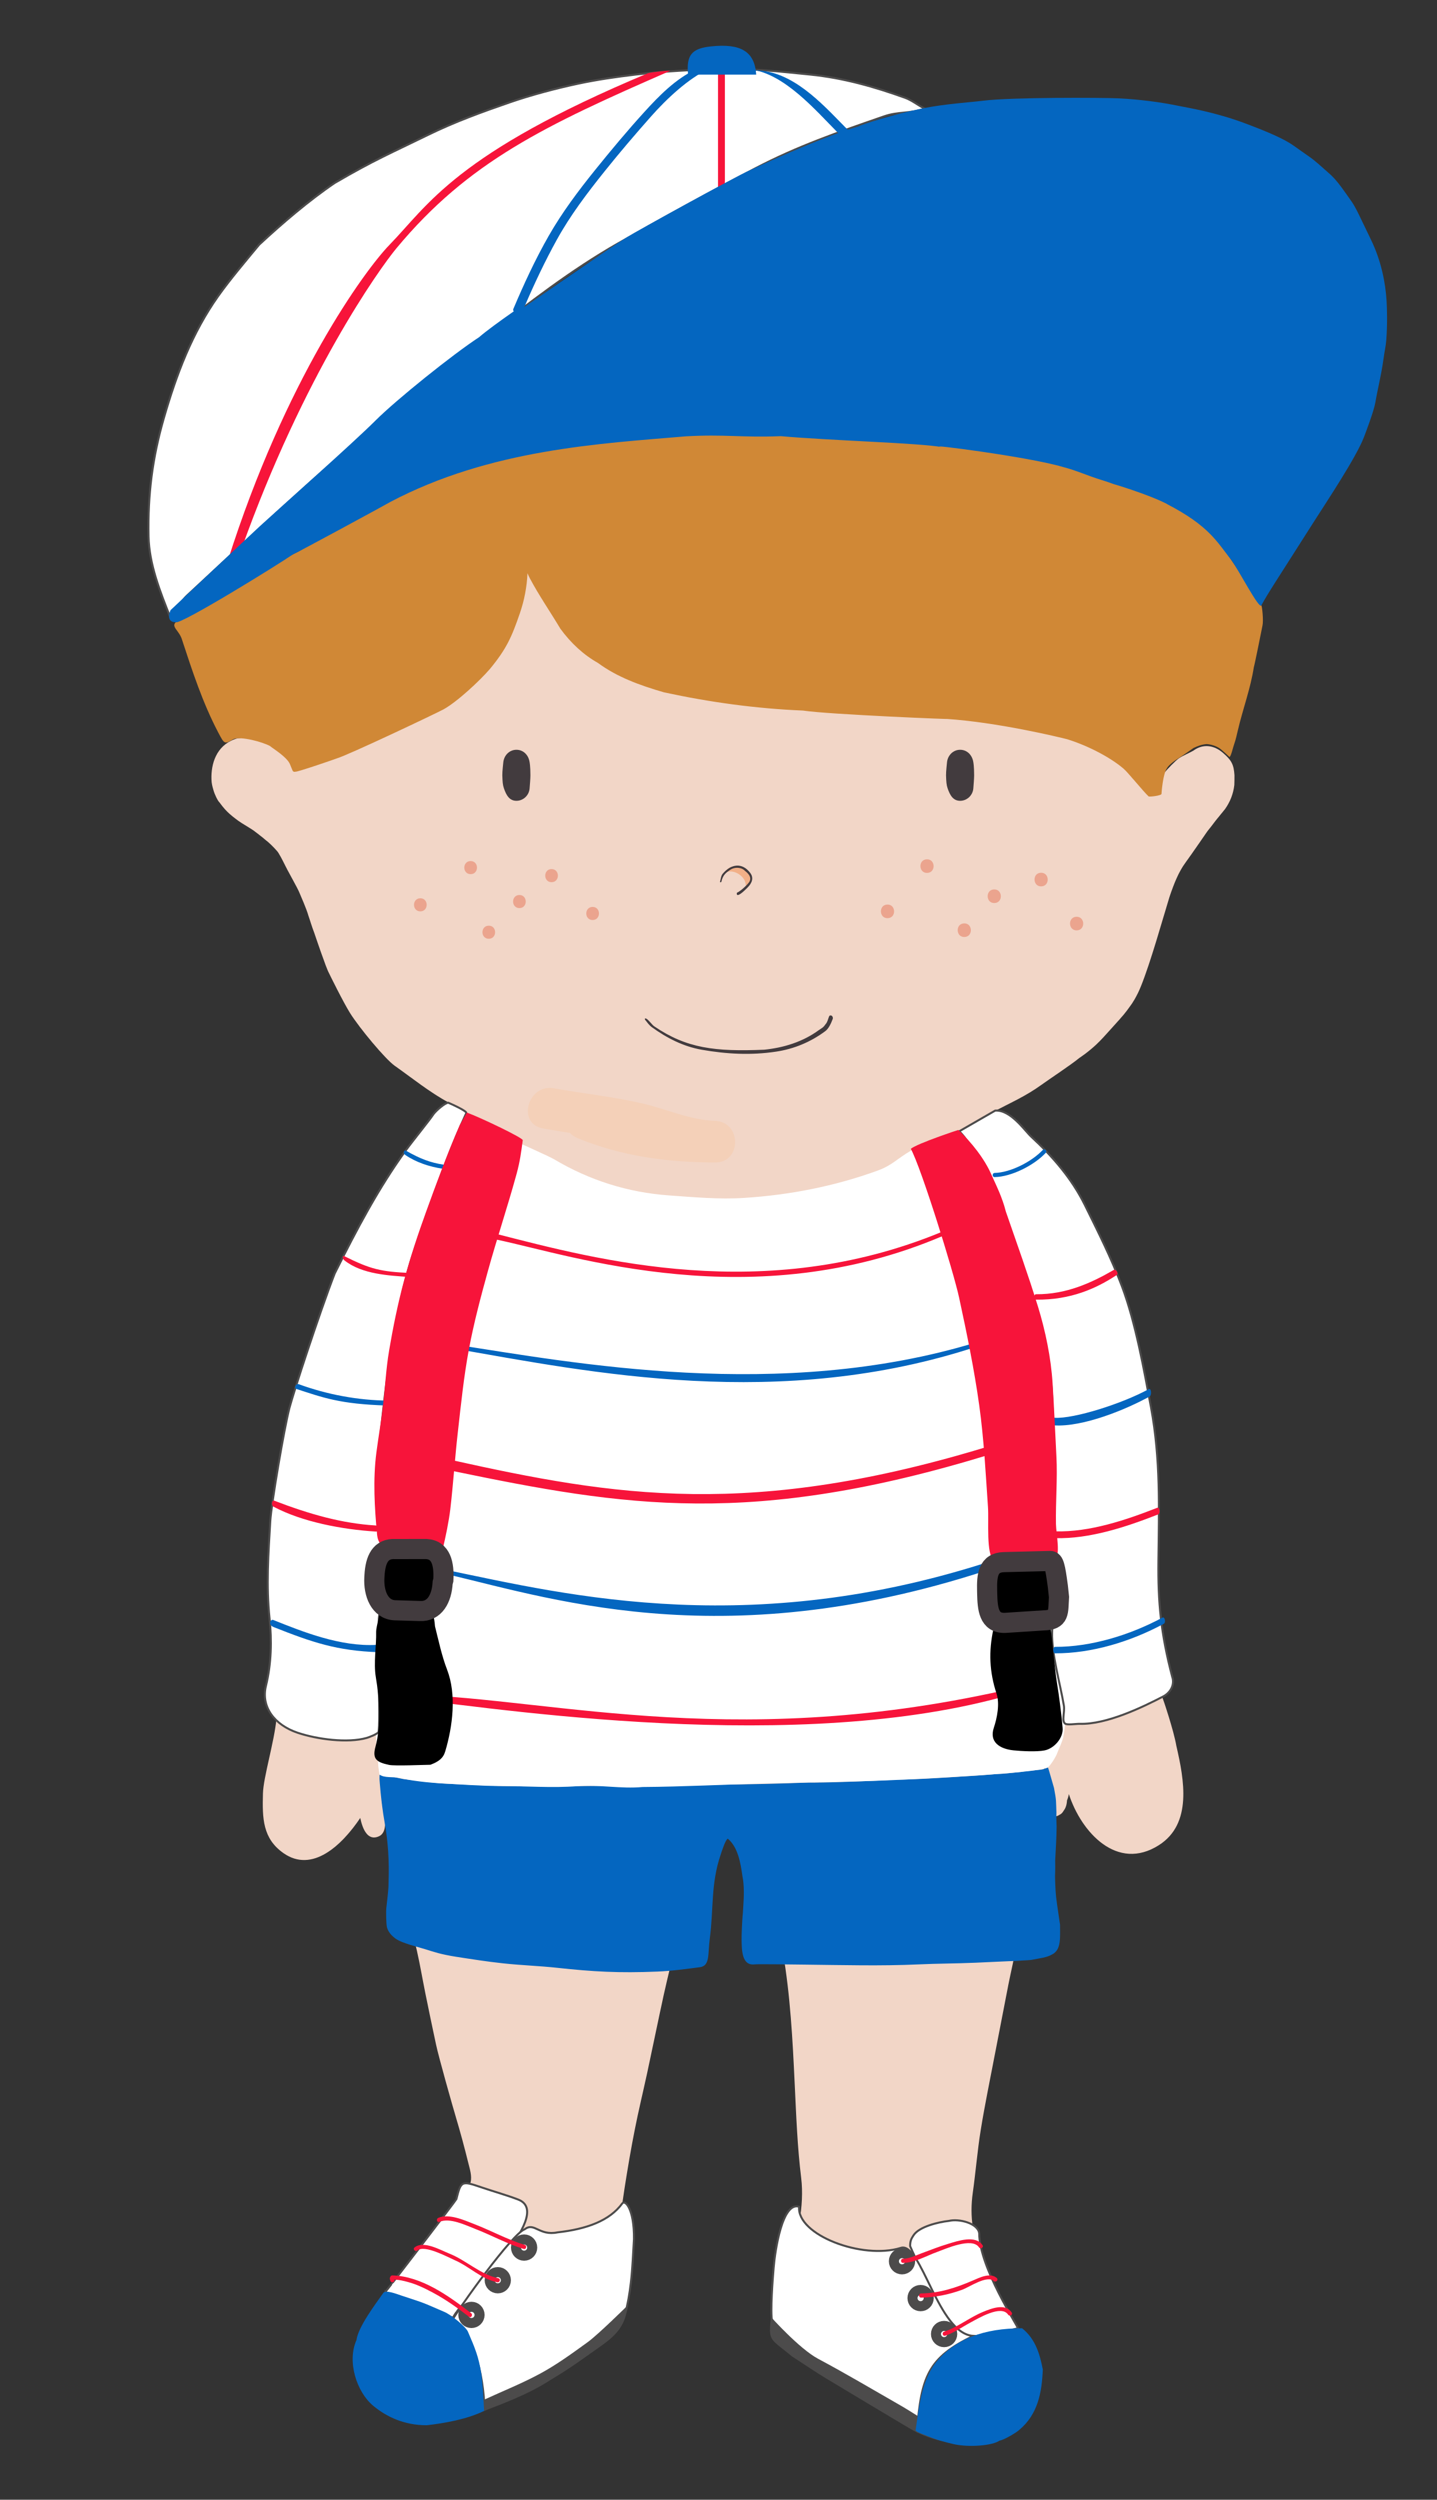 <?xml version="1.0" encoding="utf-8"?>
<!-- Generator: Adobe Illustrator 16.0.4, SVG Export Plug-In . SVG Version: 6.00 Build 0)  -->
<!DOCTYPE svg PUBLIC "-//W3C//DTD SVG 1.0//EN" "http://www.w3.org/TR/2001/REC-SVG-20010904/DTD/svg10.dtd">
<svg version="1.0" xmlns="http://www.w3.org/2000/svg" xmlns:xlink="http://www.w3.org/1999/xlink" x="0px" y="0px"
	 width="202.49px" height="352.052px" viewBox="0 0 202.49 352.052" enable-background="new 0 0 202.49 352.052"
	 xml:space="preserve">
<rect x="0" y="0" width="202.49" height="352.052" fill="#333333" stroke="none"/>
<g id="Layer_1" display="none">
	<g display="inline">
		<path fill-rule="evenodd" clip-rule="evenodd" fill="#515151" d="M1110.392-1142.483c0,512.32,0,1023.71,0,1535.937
			c-682.346,0-1364.409,0-2046.987,0c0-685.033,0.158-1188.767,0.158-1536.828
			C-254.406-1143.375,427.646-1142.483,1110.392-1142.483z"/>
	</g>
	<g display="inline">
		<path fill-rule="evenodd" clip-rule="evenodd" fill="#C6C6C6" d="M-936.232,49.697c19.863,0.688,92.368,0.621,110.41,1.309
			c9.954,0.383,1016.54-0.338,1032.645-1.042c8.678-0.388,229.17,0.464,266.973,0.568c32.775,0.093,65.568-2.172,98.357-2.65
			c16.068-0.227,455.014-2.673,485.801-4.196c14.477-0.722,36.092-3.654,50.387-2.942c7.105,0.356,18.83,378.259,0.092,366.671
			c-49.686,2.688-2017.474,2.736-2046.987,0C-939.061,362-938.546,143-936.232,49.697z"/>
	</g>
</g>
<g id="Layer_3">
	<g display="none">
		<g display="inline">
			<path fill-rule="evenodd" clip-rule="evenodd" fill="#F9E7D9" d="M173.973,112.408c-0.098-1.461-0.376-2.058-1.641-3.139
				c-1.189-1.016-2.715-1.294-4.097-0.276c-0.582,0.337-1.533,0.723-2.054,1.089c-0.395,0.278-1.68,1.566-1.93,1.938
				c-0.25-0.347,0.285-1.579-0.09-1.806c-0.437-52.663-26.457-58.553-57.445-58.284c-43.859,0.382-69.151,22.674-65.372,56.924
				c-0.276-0.124-3.524-1.567-3.873-1.597c-0.334-0.086-0.771-0.114-1.118-0.116c-0.01,0-0.424,0.006-0.498,0.006
				c-0.278,0-0.525,0.03-0.763,0.089c-0.406,0.007-0.789,0.154-1.223,0.363c-2.295,1.109-2.91,3.658-2.729,5.792
				c0.049,0.463,0.231,1.048,0.307,1.296c0.067,0.223,0.457,1.199,0.78,1.522c0.217,0.283,0.597,0.815,1.104,1.315
				c0.377,0.374,1.014,0.882,1.581,1.289c0.366,0.277,1.735,1.063,2.11,1.341c0.13,0.096,1.351,1.021,1.713,1.358
				c0.328,0.227,1.044,0.919,1.547,1.501c0.26,0.292,0.759,1.263,1.135,2.025c0.098,0.254,1.722,3.136,1.937,3.672
				c0.138,0.347,1.043,2.367,1.29,3.284c0.299,0.846,0.439,1.423,0.824,2.418c0.002,0.015,1.714,5.08,2.036,5.58
				c0.073,0.173,1.998,4.08,2.96,5.616c1.335,2.13,4.934,6.441,6.227,7.353c2.396,1.688,4.965,3.766,7.572,5.151
				c-0.492,0.224-6.848,8.149-7.147,8.664c-3.669,6.34-2.226,4.523-5.611,11.084c-7.179,13.917-13.284,45.021-11.302,66.162
				c-0.319,3.369-1.836,8.219-1.9,10.525c-0.095,3.472-0.035,6.269,2.854,8.306c4.041,2.851,8.177-1.092,10.736-4.896
				c0.328,1.585,1.069,3.269,2.612,2.557c1.104-0.511,0.869-2.153,0.738-3.094c-0.05-0.356-0.115-0.739-0.209-1.116
				c-0.17-0.598-0.093-0.936-0.17-1.401c0,0-0.058-0.769-0.06-0.795c-0.169-2.756-0.384-5.508-0.632-8.258
				c-0.194-2.146-0.51-4.283-0.677-6.431c-0.397-5.115-0.823-10.231-1.071-15.355c-0.15-3.11-0.069-6.241,0.049-9.356
				c0.123-3.227,0.399-6.446,0.641-9.668c0.115-1.521,0.25-3.045,0.472-4.555c0.444-3.018,0.963-6.022,1.434-9.036
				c0.615-3.926,1.929-7.615,3.797-11.108c0.153-0.286,0.587-0.422,0.891-0.629c0.025,0.376-0.889,0.586-0.994,0.922
				c-0.616,1.976-1.842,3.736-2.325,5.74c-1.336,5.547-2.617,11.104-3.126,16.789c-0.317,3.568-0.606,7.139-0.816,10.713
				c-0.119,2.028-0.065,4.068-0.071,6.102c-0.003,1.096,0.021,2.195,0.052,3.291c0.075,2.742,0.123,5.485,0.26,8.225
				c0.098,1.994,0.325,3.98,0.488,5.97c0.07,0.842,0.058,1.956,0.38,2.682c0.573,1.285,0.238,3.019,0.474,4.309
				c0.271,1.481,0.184,2.795,0.39,4.294c0.391,2.843,0.233,5.47,0.761,8.289c0.78,4.162,2.103,9.131,2.905,13.287
				c0.083,0.433,0.36,0.908,0.462,1.331c0.391,1.619,0.891,3.212,1.257,4.836c0.442,1.98,0.78,3.985,1.185,5.974
				c0.48,2.359,0.972,4.716,1.472,7.068c0.403,1.892,2.338,8.695,2.799,10.235c0.619,2.076,1.183,4.169,1.702,6.272
				c0.221,0.9,0.557,1.919,0.338,2.752c-0.405,1.543-1.067,3.055-1.837,4.461c-0.438,0.801-1.067,1.496-1.679,2.2
				c-0.141,0.074-0.281,0.158-0.423,0.263c-6.269,4.608-9.847,11.654-10.008,19.639c-0.042,2.14,5.301,5.229,6.74,5.524
				c3.739,0.772,7.839-0.64,11.264-2.017c2.151-0.862,4.291-1.778,6.365-2.811c3.562-1.772,7.208-5.104,8.919-8.819
				c1.152-2.499,1.484-5.05,1.408-7.718c-0.025-0.822-0.282-1.653-0.201-2.46c0.25-2.461,0.566-4.919,0.944-7.363
				c0.426-2.767,0.9-5.524,1.44-8.27c0.529-2.683,1.179-5.341,1.753-8.013c0.765-3.555,1.49-7.116,2.265-10.669
				c0.544-2.501,1.204-4.979,1.704-7.487c0.646-3.246,1.144-6.521,1.78-9.77c0.39-1.991,0.809-3.989,1.417-5.921
				c0.515-1.635,0.458-1.798,1.202-3.324c0.971-1.986,2.806-2.79,4.361-0.643c1.354,1.874,1.526,3.231,2.107,5.379
				c0.666,2.463,1.387,4.629,1.981,7.113c0.675,2.836,1.596,5.623,2.088,8.485c1.057,6.137,1.379,12.354,1.672,18.57
				c0.205,4.363,0.371,8.745,0.902,13.076c0.47,3.811-0.514,8.384-1.803,11.924c-0.729,1.998-1.215,4.064-0.844,6.197
				c0.737,4.242,3.403,7.207,6.725,9.633c2.86,2.09,6.068,3.565,9.343,4.921c4.81,1.992,10.579,3.283,14.701,0.518
				c2.152-1.445,3.462-3.71,3.581-6.159c0.11-2.276-0.651-4.29-1.755-6.297c-1.629-2.965-2.899-6.125-4.436-9.146
				c-1.551-3.042-2.021-6.2-1.547-9.559c0.413-2.923,0.643-5.875,1.113-8.786c0.582-3.585,1.327-7.144,2.011-10.711
				c0.608-3.191,1.225-6.38,1.853-9.568c0.373-1.902,0.842-3.789,1.148-5.701c0.62-3.841,1.211-7.689,1.713-11.547
				c0.514-3.957,1.591-7.688,2.021-11.654c0.242-2.238,0.428-4.484,0.663-6.723c0.269-2.584,0.59-5.162,0.838-7.748
				c0.25-2.612,0.466-5.229,0.647-7.848c0.209-3.009,0.472-6.019,0.519-9.03c0.12-7.508,0.246-15.022-0.57-22.507
				c-0.224-2.047-0.474-4.094-0.819-6.122c-0.336-1.975-0.841-3.92-1.199-5.889c-0.058-0.314-1.52-1.024-1.308-1.071
				c0.335-0.074,0.781,0.17,1.121,0.375c0.165,0.1,0.236,0.412,0.282,0.643c0.548,2.744,1.146,5.479,1.604,8.237
				c0.634,3.826,0.944,7.683,0.921,11.57c-0.029,4.929,0.157,9.862,0.042,14.788c-0.097,3.941-0.44,7.88-0.793,11.811
				c-0.467,5.193-1.06,10.373-1.56,15.562c-0.01,0.1,0,0.204,0.019,0.308c-0.033,0.12-0.048,0.251-0.033,0.404
				c0.008,0.063,0.009,0.129,0.015,0.193c-0.006,0.056-0.015,0.109-0.015,0.17c0.041,2.268-0.814,4.512-0.646,6.787
				c0.09,1.229,1.017,1.879,1.836,1.558c0.282-0.015,0.563-0.129,0.797-0.328c-0.235,0.2-0.142,0.113-0.055,0.066
				c0.113-0.059,0.215-0.146,0.301-0.239c0.072-0.073,0.131-0.159,0.183-0.248c0.126-0.164,0.237-0.353,0.327-0.575
				c0.118-0.295,0.159-0.616,0.187-0.937c0.121-0.284,0.198-0.575,0.252-0.875c1.734,5.342,6.75,10.854,12.59,7.119
				c4.663-2.981,3.519-9.107,2.42-13.854c-0.352-2.12-1.866-6.576-1.938-6.737c-0.883-2.268-0.582-2.708-0.778-4.093
				c0.102-3.589,0.406-9.871,0.297-14.994c-0.083-3.888-0.651-13.787-0.654-14.1c-0.05-5.084-1.705-9.252-2.253-11.592
				c-0.654-2.798-1.584-5.236-2.238-7.603c-0.617-2.378-1.96-6.977-2.376-7.924c-1.488-3.936-3.107-7.604-5.411-11.144
				c-1.265-1.944-2.756-3.747-4.364-5.414c-0.285-0.297-0.599-0.574-0.92-0.842c-1.228-1.58-2.999-3.017-4.574-4.224
				c2.103-1.095,4.262-2.066,6.295-3.535c1.221-0.88,4.211-2.845,5.398-3.83c0.066-0.03,1.264-0.831,2.377-1.886
				c0.737-0.697,1.256-1.304,2.179-2.32c1.733-1.91,1.826-2.043,2.569-3.082c0.226-0.282,0.889-1.307,1.431-2.64
				c1.35-3.33,2.961-9.11,3.998-12.5c0.672-1.985,1.31-3.536,2.229-4.797c1.035-1.416,3.057-4.371,3.071-4.39
				c0.183-0.213,0.902-1.144,1.132-1.46c0.015-0.019,0.878-1.073,1.332-1.636c0.699-0.991,1.154-2.11,1.297-3.367
				C173.965,113.654,173.982,112.599,173.973,112.408z M64.263,158.114"/>
			<path fill-rule="evenodd" clip-rule="evenodd" fill="#F9E7D9" d="M101.434,160.661c-3.509-0.119-6.701-1.625-10.08-2.413
				c-4.089-0.956-8.276-1.38-12.403-2.133c-3.665-0.669-5.23,4.936-1.545,5.607c1.249,0.227,2.503,0.427,3.759,0.621
				c0.285,0.299,0.643,0.552,1.086,0.735c6.186,2.54,12.531,3.365,19.183,3.396C105.193,166.494,105.169,160.794,101.434,160.661z"
				/>
		</g>
		<g display="inline">
			<path opacity="0.4" fill-rule="evenodd" clip-rule="evenodd" fill="#F4782C" d="M106.559,126.816
				c-0.178-0.585-0.514-0.963-0.936-1.208c-0.4-0.306-0.875-0.477-1.361-0.388c-0.165-0.013-0.334-0.022-0.503-0.022
				c-0.343-0.002-1.438,1.052-0.741,0.761c0.805-0.335,1.998,0.15,2.534,1.11c0.01,0.019,0.374,0.85,0.058,1.257
				C105.496,128.476,106.653,127.127,106.559,126.816z"/>
			<path fill-rule="evenodd" clip-rule="evenodd" fill="#423B3E" d="M104.487,128.832c0.557-0.242,1.573-1.212,1.769-1.575
				c0.243-0.455,0.046-0.97-0.606-1.454c-0.469-0.532-1.43-0.629-2.12-0.156c-0.543,0.371-1.005,0.69-1.204,1.656
				c-0.129,0.101-0.088,0.082-0.2,0.016c0.104-0.357,0.14-0.861,0.392-1.155c1.174-1.368,2.705-1.59,3.828-0.12
				c0.553,0.726,0.236,1.43-0.337,2.027C105.564,128.533,104.342,129.703,104.487,128.832z"/>
		</g>
		<g display="inline">
			<g>
				<path fill-rule="evenodd" clip-rule="evenodd" fill="#423B3E" d="M91.807,146.386c0.302,0.099,0.879,0.934,1.149,1.089
					c4.504,3.062,8.472,3.545,15.357,3.256c2.722-0.276,5.4-1.102,7.626-2.74c0.352-0.235,0.609-0.336,0.918-0.8
					c0.31-0.309,0.386-0.911,0.566-1.207c0.361-0.171,0.532,0.256,0.452,0.458c-0.243,0.619-0.546,1.333-1.05,1.706
					c-2.039,1.511-4.338,2.475-6.867,2.856c-3.476,0.522-6.926,0.342-10.371-0.265c-2.59-0.456-4.878-1.634-6.984-3.157
					c-0.369-0.267-0.615-0.637-0.912-1.001C91.549,146.346,91.708,146.346,91.807,146.386z"/>
			</g>
			<path fill-rule="evenodd" clip-rule="evenodd" fill="#423B3E" d="M75.543,114.261c-0.072,0.962-0.874,1.732-1.839,1.732l0,0
				c-0.966,0-1.413-0.752-1.75-1.749c-0.162-0.48-0.189-0.88-0.22-1.814c-0.014-0.456,0.139-1.839,0.139-1.839
				c0.109-0.964,0.864-1.722,1.831-1.722l0,0c0.965,0,1.695,0.732,1.839,1.739c0,0,0.115,0.546,0.115,1.821
				C75.658,112.888,75.578,113.805,75.543,114.261z"/>
			<path fill-rule="evenodd" clip-rule="evenodd" fill="#423B3E" d="M137.505,114.261c-0.072,0.962-0.874,1.732-1.841,1.732l0,0
				c-0.965,0-1.412-0.752-1.748-1.749c-0.162-0.48-0.19-0.88-0.22-1.814c-0.017-0.456,0.139-1.839,0.139-1.839
				c0.109-0.964,0.864-1.722,1.829-1.722l0,0c0.967,0,1.697,0.732,1.841,1.739c0,0,0.115,0.546,0.115,1.821
				C137.621,112.888,137.54,113.805,137.505,114.261z"/>
		</g>
		
			<ellipse display="inline" opacity="0.4" fill-rule="evenodd" clip-rule="evenodd" fill="#F32842" cx="141.646" cy="129.956" rx="6.88" ry="2.605"/>
		
			<ellipse display="inline" opacity="0.4" fill-rule="evenodd" clip-rule="evenodd" fill="#F32842" cx="66.686" cy="129.956" rx="6.88" ry="2.605"/>
		<g display="inline">
			<path fill-rule="evenodd" clip-rule="evenodd" fill="#40393C" d="M182.486,100.071c0.009-3.202-0.118-6.406-0.18-9.608
				c-0.053-2.712,0.015-5.436-0.18-8.138c-0.162-2.262-41.653-51.604-45.857-52.89c-4.46-1.363-8.941-2.665-13.454-3.842
				c-3.241-0.846-6.547-1.449-9.825-2.14c-1.487-0.313-2.986-0.813-4.476-0.805c-3.125,0.019-6.25,0.287-9.37,0.507
				c-2.209,0.156-4.422,0.334-6.616,0.621c-2.877,0.376-5.75,0.814-8.608,1.32c-3.306,0.585-6.647,1.073-9.873,1.963
				c-3.792,1.045-7.465,2.45-10.947,4.388c-4.297,2.39-8.779,4.405-12.762,7.39c-5.006,3.753-9.446,7.938-12.303,13.587
				c-1.313,2.594-2.743,5.163-3.732,7.884c-1.748,4.813-3.242,9.721-4.759,14.616c-0.716,2.307-1.379,4.647-1.821,7.021
				c-0.459,2.453-0.642,4.959-0.908,7.447c-0.444,4.145-0.999,8.284-1.25,12.442c-0.364,6.036-0.39,12.084,0.579,18.086
				c0.812,5.022,26.15,35.761,31.063,33.887c-1.789-3.541-3.501-7.063-5.332-10.522c-1.99-3.757-3.122-7.784-3.812-11.927
				c-0.672-4.031-1.201-8.095-1.578-12.165c-0.338-3.65-0.425-7.326-0.535-10.995c-0.039-1.273,0.083-2.573,0.309-3.828
				c0.372-2.064,1.78-3.137,4.646-3.354c3.215-0.247,6.459-0.226,9.686-0.15c2.869,0.069,2.839,0.101,2.832-2.641
				c-0.008-3.235,0.007-6.476,0.137-9.707c0.109-2.771,0.365-5.538,0.614-8.301c0.186-2.064,0.417-4.126,0.711-6.178
				c0.414-2.867,0.881-5.729,1.403-8.579c0.051-0.289,0.644-0.478,0.985-0.715c0.149,0.338,0.446,0.684,0.425,1.013
				c-0.198,2.98-0.57,5.953-0.652,8.938c-0.083,3.018,0.094,6.044,0.178,9.066c0.022,0.795,0.115,1.587,0.186,2.38
				c0.206,2.307,0.4,4.617,0.63,6.923c0.2,1.994,0.42,3.988,0.679,5.977c0.135,1.041,0.782,1.595,1.856,1.562
				c1.284-0.037,2.57-0.08,3.853-0.146c3.849-0.197,7.699-0.369,11.543-0.619c5.029-0.329,10.053-0.746,15.082-1.081
				c3.96-0.263,7.923-0.476,11.886-0.68c4.026-0.206,8.284,0.482,12.312,0.487c4.414,0.005,5.376-0.234,9.787,0.009
				c1.996,0.109,7.218-0.135,9.194,0.169c2.847,0.438,5.686,0.941,8.511,1.499c1.421,0.28,2.94,0.497,4.176,1.179
				c1.63,0.9,2.259,2.629,2.311,4.483c0.06,2.074,0.039,4.149,0.087,6.225c0.09,3.823,0.199,7.645,0.312,11.467
				c0.192,6.597-1.522,12.844-3.47,19.048c-0.58,1.843-1.126,3.704-1.843,5.496c-0.747,1.87-1.627,3.696-2.565,5.48
				c-0.349,0.662,30.431-37.56,30.64-40.604c0.091-1.326-0.145-2.674-0.124-4.009C182.31,106.029,182.48,103.051,182.486,100.071z"
				/>
			<path display="none" fill-rule="evenodd" clip-rule="evenodd" fill="#40393C" d="M57.206,154.39
				c-1.789-3.542-3.501-7.064-5.332-10.524c-1.99-3.755-3.122-7.781-3.812-11.925c-0.672-4.032-1.201-8.096-1.578-12.165
				c-0.338-3.65-0.425-7.327-0.535-10.996c-0.039-1.273,0.083-2.573,0.309-3.828c0.372-2.064,1.78-3.136,4.646-3.354
				c3.215-0.246,6.459-0.227,9.686-0.149c2.869,0.068,2.839,0.1,2.832-2.641c-0.008-3.235,0.007-6.476,0.137-9.708
				c0.109-2.771,0.365-5.537,0.614-8.301c0.186-2.063,0.417-4.127,0.711-6.178c0.414-2.867,0.881-5.728,1.403-8.578
				c0.051-0.29,0.644-0.479,0.985-0.715c0.149,0.339,0.446,0.684,0.425,1.011c-0.198,2.981-0.57,5.955-0.652,8.938
				c-0.083,3.02,0.094,6.044,0.178,9.066c0.022,0.794,0.115,1.587,0.186,2.379c0.206,2.309,0.4,4.619,0.63,6.925
				c0.2,1.994,0.42,3.988,0.679,5.975c0.135,1.043,0.782,1.597,1.856,1.564c1.284-0.039,2.57-0.081,3.853-0.146
				c3.849-0.197,7.699-0.369,11.543-0.619c5.029-0.328,10.053-0.746,15.082-1.08c3.96-0.263,7.923-0.476,11.886-0.68
				c4.026-0.207,8.284,0.481,12.312,0.486c4.414,0.005,8.136,0.29,12.12-0.196c5.235,0.392,4.885,0.069,6.861,0.374
				c2.847,0.438,5.686,0.942,8.511,1.498c1.421,0.281,2.94,0.499,4.176,1.181c1.63,0.9,2.259,2.629,2.311,4.482
				c0.06,2.074,0.039,4.15,0.087,6.226c0.09,3.823,0.199,7.644,0.312,11.466c0.192,6.596-1.522,12.844-3.47,19.049
				c-0.58,1.843-1.126,3.703-1.843,5.495c-0.747,1.871-1.627,3.696-2.565,5.48c-0.349,0.662-0.413,1.06,0.362,1.246
				c1.443,0.344,2.907,0.808,4.371,0.841c3.752,0.09,7.513,0.082,11.261-0.105c2.037-0.104,4.074-0.674,5.778-1.879
				c2.196-1.554,3.823-3.551,4.519-6.262c0.574-2.244,1.467-4.411,2.002-6.666c0.367-1.541,0.38-3.17,0.521-4.763
				c0.214-2.45,0.417-4.902,0.591-7.354c0.157-2.181,0.232-4.365,0.409-6.542c0.251-3.042,0.617-6.073,0.826-9.119
				c0.091-1.326-0.145-2.672-0.124-4.01c0.044-2.979,0.214-5.957,0.22-8.937c0.009-3.202-0.118-6.405-0.18-9.608
				c-0.053-2.712,0.015-5.434-0.18-8.139c-0.162-2.262-0.748-4.491-0.931-6.754c-0.35-4.331-1.396-8.509-2.913-12.526
				c-2.886-7.645-7.214-14.396-13.297-19.934c-4.73-4.306-10.247-7.338-16.193-9.555c-4.114-1.533-8.319-2.835-12.523-4.12
				c-4.46-1.363-8.941-2.666-13.454-3.842c-3.241-0.846-6.547-1.45-9.825-2.14c-1.487-0.312-2.986-0.812-4.476-0.803
				c-3.125,0.017-6.25,0.285-9.37,0.506c-2.209,0.155-4.422,0.334-6.616,0.62c-2.877,0.375-5.75,0.816-8.608,1.32
				c-3.306,0.584-6.647,1.073-9.873,1.964c-3.792,1.045-7.465,2.45-10.947,4.387c-4.297,2.39-8.779,4.406-12.762,7.392
				c-5.006,3.751-9.446,7.937-12.303,13.583c-1.313,2.597-2.743,5.166-3.732,7.887c-1.748,4.812-3.242,9.722-4.759,14.615
				c-0.716,2.307-1.379,4.648-1.821,7.02c-0.459,2.454-0.642,4.961-0.908,7.449c-0.444,4.144-0.999,8.283-1.25,12.441
				c-0.364,6.037-0.39,12.084,0.579,18.086c0.812,5.022,1.367,10.11,2.562,15.041c1.127,4.653,3.009,9.118,4.426,13.707
				c0.818,2.65,2.702,3.809,5.191,4.342c1.391,0.298,2.788,0.566,4.182,0.845C47.397,155.415,52.293,156.263,57.206,154.39z
				 M153.191,148.336c1.094-3.756,2.266-7.489,3.394-11.233c1.163-3.857,1.655-7.829,1.703-11.832
				c0.043-3.447-0.197-6.899-0.294-10.35c-0.077-2.639-0.063-5.28-0.212-7.915c-0.072-1.301-0.244-2.765-1.547-3.447
				c-1.205-0.631-2.545-1.104-3.881-1.369c-3.273-0.649-6.562-1.268-9.873-1.662c-12.046,0.683-22.986-0.203-26.977,0.038
				c-2.288,0.138-29.607,1.389-32.038,1.515c-4.407,0.232-8.822,0.349-13.233,0.51c-1.31,0.05-2.435-0.656-2.863-1.84
				c-0.211-0.584-0.436-1.191-0.491-1.802c-0.399-4.333-0.763-8.669-1.122-13.006c-0.099-1.18-0.142-2.364-0.211-3.546
				c-0.126-0.006-0.254-0.012-0.379-0.019c-0.072,0.55-0.19,1.099-0.204,1.648c-0.076,3.165-0.157,6.333-0.175,9.501
				c-0.013,2.018-0.07,4.054,0.167,6.052c0.259,2.184-0.636,3.302-2.883,3.26c-1.617-0.031-3.24,0.073-4.859,0.118
				c-0.973,0.026-1.945,0.082-2.918,0.077c-1.523-0.01-3.045-0.122-4.565-0.076c-1.114,0.035-1.699,0.646-1.877,1.755
				c-0.115,0.717-0.227,1.447-0.214,2.171c0.086,4.794,0.009,9.601,0.38,14.372c0.287,3.709,0.962,7.418,1.802,11.047
				c0.799,3.45,1.956,6.827,3.117,10.18c0.5,1.443,1.327,2.798,2.148,4.101c1.207,1.912,1.28,3.829,2.978,5.807l0.562,1.62
				c0.06,1.297-0.494,1.872-1.816,2.117c-4.704,0.869-9.362,0.709-14.007-0.452c-1.844-0.463-3.768-0.609-5.596-1.113
				c-2.105-0.582-4.18-1.421-5.326-3.455c-0.65-1.153-1.066-2.452-1.484-3.719c-0.898-2.726-1.843-5.442-2.557-8.219
				c-0.81-3.154-1.507-6.348-2.039-9.56c-0.763-4.583-1.532-9.181-1.918-13.805c-0.312-3.733-0.113-7.514-0.049-11.271
				c0.042-2.467,0.155-4.941,0.399-7.396c0.438-4.387,0.923-8.772,1.535-13.138c0.35-2.498,0.854-4.995,1.532-7.424
				c0.984-3.527,2.125-7.016,3.317-10.479c1.371-3.982,2.77-7.958,4.348-11.86c1.326-3.28,3.532-6.026,5.938-8.602
				c3.009-3.222,6.462-5.892,10.029-8.469c3.277-2.367,6.918-4.022,10.401-5.995c3.334-1.889,6.825-3.378,10.459-4.514
				c2.18-0.681,4.459-1.062,6.705-1.518c2.217-0.447,4.438-0.897,6.678-1.205c4.084-0.561,8.179-1.066,12.279-1.5
				c2.591-0.275,5.198-0.474,7.803-0.534c4.011-0.096,7.952,0.401,11.853,1.457c3.166,0.858,6.427,1.36,9.632,2.087
				c1.845,0.419,3.673,0.919,5.483,1.469c4.507,1.368,9.021,2.726,13.494,4.202c4.105,1.354,8.047,3.106,11.854,5.174
				c4.184,2.274,7.864,5.174,11.101,8.641c1.312,1.405,2.51,2.913,3.776,4.359c0.787,0.897,1.709,1.697,2.385,2.667
				c0.947,1.359,1.82,2.789,2.552,4.271c1.687,3.413,2.99,6.98,3.952,10.665c0.596,2.282,1.317,4.559,1.611,6.886
				c0.456,3.575,0.732,7.183,0.832,10.786c0.165,6.059,0.155,12.122,0.181,18.183c0.01,2.287-0.256,4.591-0.068,6.858
				c0.133,1.588,0.166,3.154,0.029,4.718c-0.273,3.096-0.729,6.177-0.981,9.272c-0.179,2.202-0.079,4.428-0.234,6.632
				c-0.195,2.725-0.58,5.436-0.781,8.16c-0.21,2.82-0.719,5.561-1.654,8.229c-0.882,2.514-1.729,5.008-3.681,6.994
				c-2.175,2.209-4.79,3.401-7.803,3.697c-2.689,0.264-5.394,0.389-8.097,0.473c-2.813,0.089-5.603-0.176-8.341-0.893
				c-1.927-0.506-2.405-1.614-1.432-3.424L153.191,148.336z"/>
		</g>
		<g id="girl" display="inline">
			<path fill="#F4E00A" stroke="#F4E00A" stroke-miterlimit="10" d="M103.292,166.659c23.723-2.315,36.006-10.272,37.588-11.706
				c3.153-2.856,7.183-5.589,10.166-8.632c3.842-3.916,6.609-8.212,9.608-12.826c3.356-5.172,5.916-10.722,5.992-17.041
				c0.032-2.61-0.117-5.304-0.743-7.822c-0.688-2.77-9.43-20.255-26.345-30.382c-5.527-3.27-11.326-5.916-17.322-8.172
				c-3.753-1.412-7.523-2.788-11.206-4.366c-2.724-1.168-5.524-1.912-8.433-2.335c-1.473-0.213-2.933-0.506-4.409,0.076
				c-8.415,1.863-24.492,9.227-33.238,16.228c-1.069,0.881-8.217,7.466-10.499,10.079c-2.599,2.974-5.016,6.109-7.642,9.058
				c-2.634,2.955-4.769,6.247-6.841,9.581c-1.9,3.055-3.634,6.213-4.761,9.658c-0.917,2.807-1.064,5.626,0.183,8.355
				c1.911,4.18,4.888,7.567,8.243,10.639c5.709,6.557,30.064,23.806,41.877,27.547c3.825,1.662,6.057,2.228,10.163,2.676
				c0.688,0.074,3.931-0.533,4.758-0.436c0.152,0.018,0.52,0.292,0.244,0.558L103.292,166.659z M102.775,287.096
				c-0.2,0.103-0.283,0.159-0.378,0.19c-2.889,0.924-5.868,0.93-8.861,0.941c-5.371,0.019-10.689-0.407-15.954-1.503
				c-2.855-0.592-5.73-1.087-8.592-1.639c-1.53-0.295-3.101-0.476-4.575-0.948c-3.981-1.278-9.753-3.224-13.701-4.604
				c-0.746-0.427-0.818-0.657-1.047-1.408c0.035-2.986,0.369-7.272,0.513-10.125c0.382-3.09,0.782-6.213,0.637-9.302
				c0.107-4.268,0.058-6.538-0.019-10.811l0.019-3.397c0,0-14.498-0.641-14.452-3.02c0.268-3.227,0.356-8.431,0.545-11.662
				c0.101-1.733,0.098-3.474,0.239-5.203c0.301-3.67,0.606-7.342,1.026-10.999c0.387-3.377,0.746-6.775,1.442-10.094
				c0.905-4.306,1.958-8.595,3.269-12.791c1.483-4.75,2.905-9.524,5.088-14.055c2.59-5.379,5.942-10.254,9.241-15.178
				c0.857-1.281,0.835-2.103-0.511-3.211c-0.659-0.541-4.664-2.525-5.78-3.276c-3.058-2.059-6.075-4.18-9.081-6.311
				c-3.603-2.557-7.223-5.093-10.751-7.747c-2.249-1.689-4.4-3.52-6.498-5.395c-2.151-1.923-3.538-3.478-5.423-5.647
				c-3.823-4.4-6.396-9.465-7.601-15.239c-1.053-5.041-0.546-9.924-0.17-15.081c3.697-50.838,62.233-83.046,81.894-88.508
				c5.808-1.283,12.123-0.204,15.116,0.168c27.033,1.169,85.397,60.224,82.361,90.907c-0.294,2.918-1.117,9.609-2.196,12.287
				c-2.423,6.156-10.121,16.757-10.549,17.389c-1.17,1.721-17.612,17.767-23.229,20.9c-3.686,2.417-6.833,3.872-8.927,5.963
				c-0.83,0.831-0.226,2.779,0.408,3.73c6.124,6.866,9.054,15.149,11.189,20.719c4.14,8.338,10.05,50.585,9.171,54.045
				c0.068,0.98,0.478,3.285-0.381,3.71c-4.935,2.237-15.66,2.544-15.66,2.544c0.091,4.939-0.072,3.443,0.191,8.373
				c0.164,3.005,0.51,5.914,0.897,8.906c0.48,3.717,0.548,4.659,1.035,8.373c0.214,1.621,0.346,4.237,0.618,5.843
				c0.262,1.529,0.562,4.252,1.219,5.768c0.133,0.307-0.039,0.832-0.223,1.176c-0.906,1.694-2.591,2.291-4.28,2.649
				c-3.188,0.671-8.637,2.08-11.865,2.504c-2.579,0.338-5.192,0.47-7.796,0.527c-3.164,0.072-6.335-0.08-9.502-0.048
				c-4.104,0.04-8.207,0.137-12.31,0.269c-1.149,0.035-2.112-0.273-3.007-0.954c-0.497-0.376-1.099-0.628-1.553-1.048
				L102.775,287.096z"/>
			<path opacity="0.3" fill-rule="evenodd" clip-rule="evenodd" fill="#F47527" d="M56.013,281.665
				c-1.196-0.345-2.573-0.973-3.198-1.127c-3.906-0.964-3.516-2.127-3.413-4.301c0.129-2.747,0.285-5.82,0.506-8.563
				c0.172-2.115,0.624-4.123,0.647-6.238c0.063-5.637-0.054-11.274,0.005-16.912c0.05-4.812,0.2-9.628,0.386-14.438
				c0.176-4.548,0.41-9.093,0.707-13.632c0.215-3.293,0.519-6.58,0.884-9.859c0.492-4.416,0.969-8.838,1.665-13.223
				c0.455-2.862,1.262-5.674,1.959-8.495c0.307-1.234,0.775-2.427,1.098-3.659c0.184-0.698,0.66-0.928,1.23-0.818
				c0.719,0.133-0.213,0.535-0.366,1.084c-0.714,2.562-1.524,5.107-2.065,7.709c-0.563,2.703-0.888,5.457-1.267,8.196
				c-0.486,3.506-0.981,7.011-1.36,10.531c-0.297,2.757-0.412,5.533-0.63,8.3c-0.172,2.216-0.389,4.43-0.566,6.646
				c-0.071,0.899-0.092,1.804-0.133,2.706c-0.156,3.361-0.397,6.719-0.442,10.08c-0.045,3.337,0.11,6.677,0.17,10.016
				c0.077,4.272,0.281,8.548,0.174,12.813c-0.077,3.082-0.62,6.151-0.869,9.231c-0.25,3.084-0.711,5.598-0.88,8.686
				c0.059-0.123-0.129,1.522,0.508,2.481C51.131,279.434,54.269,280.792,56.013,281.665z"/>
			<path opacity="0.3" fill-rule="evenodd" clip-rule="evenodd" fill="#F47527" d="M104.038,286.195c0,0-1.368-2.206-1.578-3.588
				c-0.264-2.471-0.586-5.046-0.469-7.376c0.184-3.65,0.541-7.292,0.731-10.94c0.142-2.674,0.109-5.355,0.202-8.032
				c0.079-2.392,0.311-4.781,0.316-7.173c0.009-4.042-0.03-8.084-0.196-12.121c-0.124-3.052-0.485-6.096-0.722-9.145
				c-0.088-1.142-0.14-2.285-0.185-3.43c-0.142-3.648-0.313-7.299-0.39-10.948c-0.039-1.806,0.092-3.616,0.177-5.421
				c0.244-5.179,0.453-10.353-0.197-15.523c-0.181-1.445-0.115-2.92-0.204-4.379c-0.178-2.875-0.417-5.746-0.567-8.622
				c-0.104-1.981-0.132-3.967-0.132-5.952c0.002-1.049-0.166-1.938-0.934-2.764c-1.138-1.223-0.987-2.128,0.086-4.01
				c0.311-0.549,0.932-0.114,1.021,0.188c0.072,0.243-0.194,0.583-0.383,1.606c-0.146,0.794,0.343,1.366,0.818,1.896
				c0.797,0.889,1.107,1.931,1.141,3.148c0.091,3.384,0.237,6.769,0.459,10.146c0.509,7.734,1.23,15.474,0.659,23.22
				c-0.357,4.844-0.265,9.661-0.039,14.485c0.221,4.723,0.712,9.433,0.937,14.153c0.41,8.496,0.565,16.997,0,25.498
				c-0.15,2.287-0.069,4.59-0.229,6.876c-0.215,3.076-0.625,6.137-0.822,9.212c-0.133,2.027-0.076,4.073-0.019,6.108
				c0.013,0.404-0.044,0.383,0.056,1.153C103.647,285.104,103.7,285.201,104.038,286.195z"/>
			<path opacity="0.3" fill-rule="evenodd" clip-rule="evenodd" fill="#F47527" d="M153.323,275.285
				c-0.354-1.59-0.438-3.238-0.65-4.859c-0.487-3.716-1.049-7.647-1.531-11.364c-0.387-2.991-0.581-6.068-0.742-9.074
				c-0.266-4.93-0.745-10.096-0.837-15.033c-0.12-6.444-0.812-12.838-0.757-19.28c0.054-6.488-0.349-12.934-1.169-19.356
				c-0.387-3.027-1.055-5.628-1.654-8.62c-0.17-0.854-0.685-1.288-1.106-2.09c-0.232-0.441-0.824-0.874-1.086-1.357
				c1.047-0.598,1.315-0.419,1.769,0.431c0.486,0.914,1.11,1.814,1.332,2.797c0.745,3.284,1.457,6.587,1.945,9.916
				c0.374,2.536,0.427,5.125,0.555,7.692c0.17,3.442,0.349,6.887,0.391,10.331c0.061,4.798,0.214,9.67,0.345,14.468
				c0.15,5.495,0.57,10.86,0.834,16.351c0.088,1.841-0.077,3.722,0.036,5.56c0.066,1.072,0.847,7.007,1.056,8.902
				c0.509,2.834,0.537,5.528,0.871,8.321c0.179,1.483,0.323,2.991,0.537,4.47c0.292,2.08,0.389,3.516,0.971,5.95
				c0.235,0.87,0.229,0.856,0.367,1.142C154.597,280.453,153.669,276.838,153.323,275.285z"/>
			<path display="none" fill-rule="evenodd" clip-rule="evenodd" d="M49.794,242.982c0.328,1.018-0.049,1.577-0.894,1.587
				c-3.879,0.047-7.773-0.01-11.122-2.348c-0.494-0.345-0.742-1.32-0.759-2.012c-0.03-1.279,0.227-2.562,0.305-3.847
				c0.116-1.912,0.141-3.828,0.277-5.736c0.358-5.031,0.765-10.058,1.132-15.089c0.439-6,1.339-11.948,2.821-17.761
				c1.413-5.542,3.163-11.005,4.965-16.436c1.601-4.824,4.043-9.272,6.807-13.531c1.398-2.153,2.848-4.275,4.282-6.408
				c0.722-1.071,0.668-1.666-0.432-2.439c-0.783-0.552-1.696-0.918-2.51-1.434c-1.701-1.074-3.396-2.165-5.058-3.299
				c-4.33-2.958-8.695-5.869-12.942-8.944c-2.724-1.972-5.304-4.149-7.873-6.327c-2.57-2.178-5.11-4.397-7.542-6.726
				c-3.097-2.964-5.479-6.424-7.27-10.375c-1.826-4.029-2.663-8.226-3.191-12.552c-0.602-4.919,0.261-9.663,1.755-14.283
				c1.705-5.27,3.525-10.51,5.548-15.663c1.42-3.615,3.259-7.067,4.922-10.587c1.409-2.982,2.763-5.992,4.269-8.927
				c2.197-4.284,4.769-8.325,8.078-11.868c2.135-2.285,4.08-4.757,6.307-6.945c2.327-2.285,4.871-4.354,7.356-6.474
				c1.926-1.644,3.885-3.253,5.87-4.825c2.124-1.681,4.222-3.41,6.462-4.926C65,22.344,68.646,19.85,72.49,17.728
				c2.707-1.493,5.728-2.427,8.635-3.54c1.78-0.683,3.596-1.273,5.417-1.832c3.735-1.148,7.589-1.516,11.453-1.215
				c3.113,0.242,6.248,0.672,9.282,1.398c2.62,0.628,5.137,1.729,7.654,2.732c3.811,1.518,7.595,3.109,11.371,4.717
				c2.229,0.948,4.487,1.867,6.62,3.007c4.249,2.271,8.506,4.546,12.593,7.088c2.826,1.757,5.424,3.899,8.029,5.987
				c3.89,3.117,7.765,6.263,11.52,9.538c3.201,2.793,6.337,5.695,8.653,9.313c2.292,3.581,4.543,7.188,6.729,10.836
				c1.537,2.564,3.018,5.169,4.371,7.834c1.662,3.267,2.808,6.737,3.477,10.348c0.64,3.45,0.587,6.936,0.228,10.402
				c-0.246,2.373-0.633,4.742-1.118,7.077c-0.309,1.484-0.768,2.975-1.416,4.342c-2.256,4.771-4.541,9.532-6.986,14.207
				c-1.199,2.299-2.825,4.368-4.166,6.599c-2.611,4.348-6.048,8.033-9.396,11.784c-2.749,3.079-5.499,6.161-8.354,9.144
				c-2.494,2.606-5.145,5.063-7.7,7.609c-1.229,1.226-2.396,2.514-3.594,3.766c-0.542,0.564-0.576,1.117-0.106,1.768
				c1.54,2.129,3.089,4.253,4.566,6.426c2.462,3.621,4.367,7.516,5.635,11.715c1.364,4.523,2.787,9.028,4.115,13.562
				c0.912,3.114,1.605,6.295,2.574,9.391c1.462,4.674,2.18,9.488,2.992,14.292c0.531,3.148,0.391,6.306,0.24,9.474
				c-0.182,3.82-0.24,7.65,0.44,11.443c0.198,1.094-0.165,1.957-1.026,2.633c-0.191,0.15-0.369,0.34-0.585,0.434
				c-1.764,0.76-3.473,1.806-5.317,2.171c-2.41,0.479-4.927,0.434-7.4,0.553c-0.272,0.013-0.564-0.371-0.848-0.571
				c0.247-0.197,0.48-0.534,0.746-0.563c0.964-0.108,1.955-0.016,2.907-0.177c2.35-0.398,4.69-0.865,7.021-1.373
				c0.629-0.137,1.219-0.492,1.81-0.784c0.855-0.424,1.036-1.075,0.967-2.056c-0.25-3.604-0.694-7.242-0.442-10.824
				c0.457-6.562-0.415-12.95-2.022-19.226c-2.164-8.454-4.607-16.84-7.068-25.216c-0.888-3.022-2.016-6.001-3.33-8.863
				c-0.915-1.992-2.305-3.773-3.538-5.611c-1.412-2.099-2.915-4.139-4.32-6.242c-0.635-0.95-0.499-2.119,0.332-2.95
				c2.094-2.091,4.311-4.062,6.34-6.209c4.247-4.493,8.437-9.042,12.592-13.619c2.615-2.884,5.199-5.806,7.647-8.831
				c1.3-1.609,2.252-3.498,3.421-5.219c0.43-0.632,1.113-1.09,1.536-1.726c0.81-1.213,1.614-2.444,2.247-3.752
				c2.455-5.063,5.067-10.068,7.166-15.277c1.078-2.679,1.398-5.724,1.693-8.64c0.289-2.86,0.402-5.804,0.062-8.646
				c-0.349-2.892-1.125-5.782-2.101-8.537c-1.98-5.596-5.335-10.49-8.442-15.499c-1.39-2.244-2.727-4.523-4.132-6.758
				c-2.143-3.397-5.006-6.177-8.025-8.748c-4.676-3.979-9.602-7.67-14.252-11.678c-4.103-3.537-8.885-5.917-13.491-8.626
				c-4.354-2.562-8.928-4.582-13.655-6.344c-4.78-1.78-9.408-3.975-14.206-5.698c-2.488-0.895-5.18-1.345-7.819-1.671
				c-2.993-0.371-6.035-0.562-9.047-0.477c-1.722,0.048-3.478,0.654-5.127,1.259c-3.949,1.448-7.937,2.844-11.729,4.641
				c-3.149,1.493-6.066,3.487-9.041,5.333c-1.623,1.005-3.199,2.101-4.713,3.264c-2.448,1.879-4.852,3.816-7.23,5.784
				c-3.345,2.768-6.714,5.51-9.942,8.411c-1.779,1.597-3.333,3.456-4.911,5.268c-2.008,2.304-4.136,4.543-5.849,7.057
				c-1.948,2.861-3.583,5.948-5.195,9.02c-2.032,3.871-4.061,7.76-5.802,11.766c-2.062,4.741-3.908,9.581-5.674,14.442
				c-1.263,3.483-2.389,7.034-3.306,10.622c-1.282,5.01-0.884,10.043,0.169,15.082c1.205,5.774,3.779,10.838,7.602,15.239
				c1.886,2.169,4.082,4.082,6.232,6.003c2.098,1.876,4.249,3.707,6.498,5.396c3.531,2.655,7.149,5.19,10.751,7.745
				c3.008,2.132,6.025,4.253,9.083,6.312c1.117,0.751,2.368,1.303,3.548,1.958c0.756,0.42,1.572,0.775,2.23,1.319
				c1.347,1.108,1.368,1.931,0.511,3.209c-3.298,4.925-6.649,9.802-9.241,15.18c-2.182,4.53-3.606,9.304-5.088,14.054
				c-1.311,4.196-2.365,8.486-3.269,12.791c-0.697,3.319-1.056,6.719-1.443,10.094c-0.419,3.659-0.724,7.33-1.026,11
				c-0.142,1.729-0.137,3.47-0.239,5.201c-0.189,3.232-0.366,6.467-0.634,9.692c-0.095,1.148,0.428,1.76,1.336,2.217
				c2.236,1.126,4.691,1.322,7.112,1.606C48.069,243.373,48.904,243.099,49.794,242.982z"/>
			<path display="none" fill-rule="evenodd" clip-rule="evenodd" d="M112.026,289.204c-0.395,0.593-0.583,0.875-0.807,1.211
				c1.207,1.093,2.667,1.356,4.146,1.498c3.973,0.385,7.945,0.881,11.927,1.022c2.268,0.08,4.556-0.485,6.839-0.682
				c1.761-0.149,3.53-0.182,5.151-1.012c0.817-0.418,1.812-0.626,1.785-1.892c-0.002-0.162,0.6-0.507,0.887-0.473
				c0.767,0.087,0.896,0.68,0.712,1.328c-0.323,1.134-0.686,2.258-1.022,3.386c-1.923,6.418-3.261,12.936-3.513,19.654
				c-0.126,3.314,1.216,6.072,3.076,8.648c1.441,1.996,3.158,3.823,4.386,5.938c1.847,3.185,2.822,6.678,1.063,10.228
				c-1.13,2.278-3.321,3.432-5.679,4.273c-3.002,1.071-5.916,0.194-8.825-0.328c-2.452-0.439-4.911-0.971-7.27-1.754
				c-2.215-0.734-4.318-1.814-6.437-2.817c-1.472-0.694-2.911-1.468-4.316-2.289c-2.225-1.308-3.426-3.385-3.629-5.869
				c-0.238-2.938-0.238-5.903-0.209-8.854c0.051-5.048,0.313-10.095,0.269-15.141c-0.022-2.658-0.497-5.312-0.78-7.967
				c-0.211-1.964-0.583-3.926-0.596-5.89c-0.006-0.737,0.718-1.551,1.276-2.183C110.666,289.01,111.351,289.204,112.026,289.204z
				 M140.381,292.349c-9.791,2.565-19.413,2.271-29.16-0.067c0.126,1.708,0.207,3.297,0.369,4.879
				c0.19,1.858,0.494,3.704,0.666,5.564c0.127,1.376,0.174,2.768,0.16,4.152c-0.027,2.922-0.136,5.841-0.178,8.763
				c-0.06,4.14-0.236,8.287-0.074,12.417c0.098,2.459,1.174,4.729,3.467,5.966c2.894,1.561,5.821,3.13,8.89,4.273
				c3.207,1.193,6.596,1.902,9.913,2.794c1.965,0.53,3.921,0.697,5.964,0.211c3.102-0.737,6.337-3.999,5.466-7.581
				c-0.435-1.788-0.588-3.571-2.015-5.135c-1.757-1.927-2.925-4.376-4.46-6.521c-2.029-2.84-3.187-5.911-2.95-9.437
				c0.344-5.128,1.195-10.179,2.419-15.164C139.276,295.766,139.853,294.109,140.381,292.349z"/>
			<path display="none" fill-rule="evenodd" clip-rule="evenodd" d="M61.236,286.623c0.993,0.277,1.971,0.618,2.978,0.818
				c3.468,0.694,6.943,1.355,10.424,1.992c1.023,0.188,2.069,0.329,3.108,0.355c3.991,0.104,7.984,0.207,11.975,0.177
				c0.74-0.006,1.458-0.661,2.217-0.932c0.364-0.13,0.798-0.063,1.202-0.088c-0.037,0.312-0.029,0.635-0.119,0.927
				c-0.131,0.418-0.439,0.8-0.494,1.219c-0.486,3.789-0.898,7.589-1.406,11.375c-0.548,4.1-1.092,8.202-1.792,12.277
				c-0.69,4.031-1.533,8.035-2.386,12.035c-0.586,2.744-2.4,4.555-4.648,6.142c-2.716,1.918-5.602,3.502-8.691,4.618
				c-3.854,1.395-7.827,2.466-12.001,2.239c-1.865-0.101-3.744-0.195-5.575-0.519c-0.864-0.152-1.593-0.949-2.456-1.259
				c-1.708-0.61-2.09-1.979-2.292-3.529c-0.428-3.298-0.032-6.49,1.511-9.442c0.767-1.464,1.806-2.79,2.772-4.141
				c2.426-3.391,4.906-6.742,7.323-10.139c1.741-2.449,1.476-5.207,0.788-7.858c-1.266-4.876-2.749-9.694-4.125-14.541
				c-0.15-0.526-0.381-1.13-0.252-1.609c0.136-0.504,0.577-1.139,1.033-1.302C61.322,285.082,61.612,285.465,61.236,286.623z
				 M61.394,287.98c0.303,1.08,0.496,1.816,0.715,2.546c1.336,4.476,2.935,8.88,3.561,13.543c0.261,1.949,0.519,3.913-0.447,5.731
				c-2.199,4.134-4.833,8.002-7.988,11.447c-2.987,3.263-4.388,6.899-4.208,11.342c0.125,3.088,2.217,4.763,4.509,5.415
				c3.148,0.896,6.358,0.44,9.516-0.018c1.732-0.251,3.418-0.843,5.117-1.308c4.19-1.147,7.904-3.222,11.15-6.069
				c0.848-0.741,1.624-1.848,1.888-2.92c0.99-4.003,1.844-8.048,2.574-12.106c0.505-2.804,0.686-5.664,1.074-8.489
				c0.545-3.986,1.166-7.96,1.718-11.946c0.176-1.273,0.238-2.562,0.361-3.947c-0.825,0.065-1.341,0.1-1.859,0.15
				c-0.965,0.095-1.935,0.32-2.894,0.275c-2.809-0.133-5.613-0.355-8.417-0.571c-1.138-0.089-2.288-0.168-3.403-0.39
				C70.125,289.821,65.903,288.918,61.394,287.98z"/>
			<path opacity="0.3" fill-rule="evenodd" clip-rule="evenodd" fill="#F47527" d="M84.157,252.22 M86.248,256.729
				c-1.487,0.249-3.014,0.3-4.526,0.34c-1.69,0.048-3.39,0.077-5.075-0.033c-3.509-0.231-7.011-0.561-10.74-0.866
				c-0.102,2.123-0.301,4.41-0.295,6.695c0.005,1.834,0.147,3.685,0.45,5.492c0.15,0.899,0.742,1.746,1.229,2.562
				c0.239,0.398,0.697,0.758,0.144,1.11c-0.333,0.212-0.976,0.319-1.272,0.136c-1.407-0.863-2.016-2.275-2.188-3.849
				c-0.583-5.355-0.281-10.69,0.507-16.003c0.089-0.605,0.31-1.222,0.609-1.756c0.393-0.704,0.967-1.098,1.893-0.815
				c2.816,0.858,5.7,1.104,8.648,1.03c3.268-0.077,6.539,0.057,9.807,0.135l-1.281,1.313c-2.43-0.008-4.864,0.07-7.29-0.05
				c-3.413-0.171-6.819-0.491-10.396-0.76c-0.093,0.754-0.219,1.766-0.369,2.965c7.029,1.518,13.961,1.435,20.91,1.21
				L86.248,256.729z"/>
			<path opacity="0.3" fill-rule="evenodd" clip-rule="evenodd" fill="#F47527" d="M142.854,251.46 M143.636,255.84
				c-4.947,1.45-9.996,0.875-15.021,0.667c-0.92-0.039-1.827-0.309-2.945-0.507c0,1.448,0.001,2.66,0,3.874
				c-0.003,2.532-0.077,5.065,0.016,7.593c0.054,1.462,0.369,2.884,1.765,3.819c0.286,0.191,0.492,1.015,0.322,1.263
				c-0.379,0.551-0.891,0.258-1.428-0.082c-1.863-1.182-2.393-3.045-2.484-5.009c-0.15-3.198-0.065-6.407-0.136-9.612
				c-0.044-1.943-0.151-3.889-0.316-5.827c-0.105-1.235,0.248-1.617,1.627-1.579c2.576,0.077,5.154,0.185,7.729,0.15
				c2.257-0.031,4.51-0.232,6.764-0.369c0.855-0.052,1.715-0.102,2.564-0.206c1.297-0.16,2.505,0.104,3.555,0.844l-2.793,0.602
				c-2.456,0.01-4.911,0.057-7.366,0.113c-1.558,0.034-3.112,0.138-4.671,0.166c-1.761,0.028-3.521,0.007-5.341,0.007
				c-0.052,2.889,0.051,2.933,2.24,3.346c3.869,0.733,7.762,0.437,11.64,0.323c1.726-0.053,3.436-0.642,5.217-1.001L143.636,255.84z
				"/>
			<path fill-rule="evenodd" clip-rule="evenodd" fill="#F4E00A" stroke="#F4E00A" stroke-miterlimit="10" d="M140.611,288.878
				c2.393,0,0.764,6.063,0.308,7.863c-1.334,5.29-2.262,10.647-2.639,16.087c-0.257,3.739,1.003,6.999,3.217,10.01
				c3.517,4.072,6.738,7.879,6.038,11.803c-0.879,3.42-3.178,6.909-6.558,7.693c-2.226,0.516-3.761,0.688-5.904,0.125
				c-3.617-0.947-7.311-1.697-10.806-2.965c-3.347-1.213-6.538-2.877-9.69-4.531c-2.5-1.312-4.021-3.774-4.128-6.383
				c-0.178-4.383-0.157-8.158-0.069-12.721c0.062-3.099-0.206-6.215-0.175-9.312c0.013-1.469-0.037-2.944-0.175-4.406
				c-0.187-1.972,0.041-3.755-0.166-5.726c-0.177-1.676-0.435-7.538,2.036-7.538C111.027,292.783,139.007,294.379,140.611,288.878z"
				/>
			<path fill-rule="evenodd" clip-rule="evenodd" fill="#F4E00A" stroke="#F4E00A" stroke-miterlimit="10" d="M62.128,287.211
				c0.207,2.396,10.527,3.018,14.5,3.683c1.115,0.223,13.31,1.46,15.844-0.485c0.678,0.123-0.238,3.716-0.413,4.99
				c-0.553,3.986-1.171,7.96-1.718,11.945c-0.388,2.825-0.569,5.686-1.074,8.488c-0.73,4.06-1.537,7.703-2.527,11.706
				c-0.265,1.073-1.088,2.579-1.934,3.323c-3.248,2.846-8.806,6.395-12.998,7.543c-1.699,0.465-3.383,1.057-5.116,1.31
				c-3.159,0.457-6.366,0.912-9.517,0.016c-2.29-0.651-6.274-2.324-6.399-5.415c-0.18-4.441,1.579-9.804,4.566-13.066
				c3.153-3.445,5.79-7.313,7.988-11.447c0.966-1.818,0.708-3.782,0.446-5.731c-0.625-4.663-0.691-6.983-2.027-11.459
				C61.531,291.882,59.492,287.211,62.128,287.211z"/>
			<g>
				<path opacity="0.7" fill-rule="evenodd" clip-rule="evenodd" fill="#F47527" d="M104.922,169.286c-1.875,0-1.875,2.907,0,2.907
					C106.796,172.193,106.796,169.286,104.922,169.286z"/>
				<path opacity="0.7" fill-rule="evenodd" clip-rule="evenodd" fill="#F47527" d="M107.539,196.127c-1.874,0-1.874,2.907,0,2.907
					C109.414,199.034,109.414,196.127,107.539,196.127z"/>
				<path opacity="0.7" fill-rule="evenodd" clip-rule="evenodd" fill="#F47527" d="M107.441,221.417c-1.873,0-1.873,2.907,0,2.907
					C109.316,224.324,109.316,221.417,107.441,221.417z"/>
				<path opacity="0.7" fill-rule="evenodd" clip-rule="evenodd" fill="#F47527" d="M108.506,248.937c-1.873,0-1.873,2.907,0,2.907
					C110.381,251.844,110.381,248.937,108.506,248.937z"/>
				<path opacity="0.7" fill-rule="evenodd" clip-rule="evenodd" fill="#F47527" d="M108.023,274.421c-1.874,0-1.874,2.907,0,2.907
					S109.897,274.421,108.023,274.421z"/>
			</g>
		</g>
	</g>
	<g>
		<g>
			<path fill-rule="evenodd" clip-rule="evenodd" fill="#F2D6C7" d="M173.95,109.165c-0.102-1.473-0.379-2.074-1.656-3.166
				c-1.199-1.025-2.74-1.307-4.133-0.281c-0.59,0.344-1.549,0.73-2.072,1.1c-0.398,0.283-1.697,1.584-1.947,1.957
				c-0.254-0.35,0.287-1.594-0.092-1.822c-0.439-53.141-26.695-59.082-57.967-58.811c-44.256,0.383-69.776,22.879-65.964,57.439
				c-0.277-0.125-3.556-1.582-3.907-1.611c-0.339-0.088-0.778-0.115-1.128-0.119c-0.01,0-0.428,0.01-0.502,0.01
				c-0.28,0-0.529,0.027-0.77,0.086c-0.41,0.008-0.795,0.156-1.234,0.369c-2.314,1.115-2.936,3.688-2.755,5.844
				c0.05,0.467,0.234,1.057,0.311,1.307c0.067,0.225,0.46,1.211,0.787,1.537c0.219,0.285,0.603,0.822,1.114,1.324
				c0.379,0.379,1.022,0.893,1.595,1.305c0.368,0.277,1.749,1.072,2.128,1.352c0.131,0.098,1.363,1.031,1.729,1.371
				c0.332,0.227,1.054,0.926,1.562,1.512c0.261,0.295,0.766,1.275,1.145,2.045c0.098,0.26,1.736,3.164,1.953,3.707
				c0.141,0.348,1.054,2.387,1.302,3.314c0.302,0.85,0.444,1.434,0.832,2.439c0.003,0.014,1.729,5.125,2.055,5.629
				c0.074,0.174,2.017,4.117,2.987,5.668c1.348,2.148,4.979,6.498,6.283,7.418c2.417,1.703,5.01,3.801,7.641,5.199
				c-0.498,0.225-6.911,8.225-7.213,8.742c-3.702,6.396-2.246,4.566-5.66,11.184c-7.246,14.043-13.406,45.43-11.406,66.762
				c-0.322,3.4-1.853,8.293-1.916,10.621c-0.097,3.502-0.037,6.324,2.878,8.381c4.077,2.877,8.251-1.1,10.835-4.943
				c0.33,1.604,1.078,3.301,2.635,2.582c1.113-0.516,0.877-2.172,0.744-3.121c-0.051-0.359-0.116-0.746-0.211-1.125
				c-0.172-0.605-0.094-0.945-0.172-1.414c0,0-0.059-0.775-0.059-0.805c-0.172-2.777-0.389-5.557-0.64-8.33
				c-0.195-2.166-0.515-4.322-0.683-6.488c-0.4-5.164-0.829-10.326-1.08-15.496c-0.15-3.141-0.069-6.299,0.049-9.443
				c0.124-3.254,0.404-6.504,0.647-9.754c0.116-1.535,0.252-3.072,0.476-4.598c0.447-3.043,0.973-6.076,1.448-9.115
				c0.62-3.961,1.946-7.684,3.83-11.211c0.155-0.287,0.594-0.426,0.901-0.635c0.023,0.381-0.898,0.594-1.006,0.932
				c-0.621,1.992-1.857,3.77-2.346,5.793c-1.348,5.596-2.641,11.203-3.152,16.939c-0.322,3.602-0.611,7.205-0.824,10.811
				c-0.121,2.047-0.066,4.104-0.072,6.156c-0.004,1.107,0.021,2.215,0.052,3.32c0.077,2.77,0.124,5.535,0.262,8.301
				c0.101,2.012,0.329,4.016,0.495,6.023c0.069,0.85,0.057,1.975,0.383,2.705c0.576,1.297,0.24,3.047,0.479,4.35
				c0.271,1.494,0.186,2.82,0.393,4.332c0.395,2.869,0.235,5.52,0.77,8.365c0.785,4.197,2.121,9.213,2.93,13.404
				c0.084,0.438,0.363,0.92,0.467,1.344c0.395,1.635,0.9,3.242,1.268,4.881c0.449,1.996,0.789,4.021,1.195,6.027
				c0.484,2.381,0.98,4.758,1.488,7.131c0.404,1.91,2.358,8.775,2.822,10.33c0.625,2.092,1.193,4.207,1.719,6.328
				c0.223,0.91,0.561,1.938,0.34,2.777c-0.409,1.559-1.076,3.08-1.854,4.502c-0.441,0.809-1.076,1.51-1.693,2.221
				c-0.142,0.076-0.285,0.158-0.428,0.264c-6.324,4.65-9.936,11.76-10.099,19.814c-0.043,2.16,5.349,5.277,6.802,5.576
				c3.773,0.779,7.908-0.645,11.365-2.031c2.171-0.875,4.33-1.795,6.424-2.838c3.593-1.789,7.272-5.152,8.999-8.9
				c1.164-2.521,1.498-5.096,1.42-7.787c-0.023-0.828-0.285-1.67-0.201-2.482c0.25-2.482,0.57-4.963,0.951-7.432
				c0.432-2.789,0.908-5.574,1.455-8.344c0.533-2.705,1.189-5.389,1.77-8.084c0.771-3.588,1.502-7.182,2.283-10.766
				c0.551-2.523,1.217-5.023,1.719-7.555c0.654-3.277,1.156-6.58,1.799-9.859c0.393-2.008,0.816-4.025,1.428-5.973
				c0.521-1.65,0.465-1.814,1.215-3.355c0.979-2.002,2.83-2.816,4.398-0.648c1.369,1.891,1.541,3.26,2.129,5.428
				c0.672,2.484,1.4,4.67,1.998,7.18c0.682,2.859,1.611,5.672,2.107,8.561c1.068,6.193,1.391,12.467,1.686,18.738
				c0.209,4.404,0.373,8.824,0.912,13.195c0.475,3.846-0.518,8.457-1.82,12.031c-0.734,2.016-1.225,4.102-0.852,6.254
				c0.744,4.279,3.436,7.271,6.787,9.719c2.887,2.109,6.123,3.596,9.426,4.965c4.854,2.012,10.676,3.314,14.836,0.523
				c2.17-1.459,3.494-3.742,3.613-6.215c0.113-2.299-0.658-4.328-1.77-6.355c-1.646-2.99-2.928-6.18-4.479-9.227
				c-1.562-3.07-2.039-6.256-1.561-9.648c0.418-2.947,0.648-5.924,1.125-8.861c0.588-3.619,1.338-7.209,2.025-10.811
				c0.617-3.221,1.24-6.439,1.871-9.654c0.379-1.918,0.852-3.822,1.16-5.752c0.623-3.877,1.223-7.76,1.729-11.652
				c0.518-3.992,1.604-7.756,2.039-11.76c0.244-2.26,0.432-4.525,0.668-6.785c0.271-2.605,0.596-5.207,0.846-7.816
				c0.254-2.635,0.471-5.277,0.654-7.918c0.209-3.035,0.475-6.074,0.523-9.113c0.119-7.576,0.248-15.158-0.576-22.711
				c-0.227-2.066-0.477-4.131-0.826-6.178c-0.34-1.99-0.848-3.953-1.211-5.943c-0.057-0.314-1.531-1.033-1.32-1.08
				c0.34-0.074,0.789,0.17,1.133,0.379c0.166,0.1,0.238,0.416,0.283,0.65c0.553,2.768,1.158,5.527,1.619,8.311
				c0.641,3.861,0.953,7.752,0.93,11.676c-0.029,4.973,0.16,9.951,0.041,14.922c-0.096,3.977-0.443,7.951-0.799,11.918
				c-0.469,5.238-1.068,10.467-1.572,15.703c-0.01,0.102,0,0.205,0.018,0.311c-0.031,0.121-0.047,0.254-0.031,0.408
				c0.006,0.064,0.008,0.129,0.014,0.195c-0.006,0.055-0.018,0.109-0.014,0.17c0.039,2.291-0.824,4.555-0.658,6.85
				c0.094,1.24,1.031,1.895,1.857,1.57c0.285-0.014,0.566-0.129,0.803-0.33c-0.236,0.201-0.145,0.113-0.057,0.066
				c0.115-0.059,0.219-0.146,0.307-0.24c0.07-0.074,0.131-0.162,0.184-0.25c0.127-0.166,0.238-0.355,0.328-0.582
				c0.121-0.299,0.164-0.621,0.189-0.947c0.123-0.281,0.201-0.576,0.254-0.881c1.75,5.391,6.811,10.955,12.703,7.188
				c4.707-3.012,3.551-9.193,2.443-13.984c-0.355-2.137-1.881-6.633-1.957-6.795c-0.891-2.287-0.586-2.734-0.785-4.131
				c0.104-3.621,0.41-9.959,0.299-15.131c-0.082-3.922-0.656-13.912-0.658-14.227c-0.049-5.131-1.723-9.334-2.273-11.697
				c-0.662-2.822-1.6-5.283-2.258-7.672c-0.625-2.396-1.979-7.037-2.396-7.994c-1.502-3.973-3.137-7.672-5.463-11.246
				c-1.277-1.961-2.781-3.779-4.402-5.461c-0.289-0.301-0.605-0.58-0.93-0.852c-1.238-1.594-3.025-3.043-4.617-4.262
				c2.123-1.104,4.303-2.084,6.354-3.566c1.234-0.889,4.248-2.869,5.449-3.863c0.066-0.033,1.271-0.84,2.398-1.906
				c0.742-0.703,1.264-1.312,2.197-2.34c1.75-1.928,1.842-2.061,2.592-3.109c0.229-0.283,0.898-1.32,1.441-2.664
				c1.365-3.359,2.99-9.191,4.037-12.613c0.676-2.004,1.318-3.568,2.25-4.838c1.043-1.432,3.082-4.414,3.098-4.432
				c0.186-0.217,0.912-1.154,1.143-1.473c0.016-0.02,0.887-1.082,1.344-1.65c0.707-1,1.166-2.129,1.309-3.396
				C173.942,110.423,173.959,109.358,173.95,109.165z M63.246,155.286"/>
			<path fill-rule="evenodd" clip-rule="evenodd" fill="#F4D0B8" d="M100.752,157.858c-3.541-0.125-6.76-1.643-10.17-2.439
				c-4.127-0.963-8.353-1.391-12.517-2.148c-3.697-0.676-5.277,4.977-1.561,5.654c1.262,0.23,2.527,0.432,3.795,0.629
				c0.287,0.301,0.648,0.559,1.095,0.74c6.244,2.566,12.645,3.398,19.357,3.43C104.545,163.743,104.52,157.987,100.752,157.858z"/>
		</g>
		<g>
			<path opacity="0.4" fill-rule="evenodd" clip-rule="evenodd" fill="#F4782C" d="M105.924,123.704
				c-0.18-0.59-0.52-0.969-0.943-1.217c-0.404-0.311-0.885-0.484-1.375-0.391c-0.166-0.018-0.336-0.027-0.506-0.027
				c-0.346,0-1.451,1.062-0.75,0.77c0.812-0.338,2.018,0.152,2.559,1.121c0.01,0.02,0.377,0.857,0.059,1.27
				C104.85,125.378,106.02,124.019,105.924,123.704z"/>
			<path fill-rule="evenodd" clip-rule="evenodd" fill="#423B3E" d="M103.833,125.737c0.562-0.244,1.588-1.221,1.785-1.59
				c0.246-0.457,0.049-0.975-0.613-1.467c-0.473-0.537-1.441-0.635-2.139-0.158c-0.547,0.377-1.014,0.699-1.215,1.672
				c-0.129,0.102-0.088,0.084-0.201,0.016c0.105-0.359,0.139-0.869,0.395-1.166c1.186-1.379,2.729-1.604,3.863-0.119
				c0.559,0.732,0.238,1.443-0.34,2.047C104.92,125.438,103.688,126.616,103.833,125.737z"/>
		</g>
		<g>
			<g>
				<path fill-rule="evenodd" clip-rule="evenodd" fill="#423B3E" d="M91.04,143.45c0.305,0.102,0.887,0.941,1.16,1.1
					c4.543,3.092,8.547,3.578,15.496,3.285c2.744-0.279,5.451-1.111,7.697-2.766c0.352-0.238,0.613-0.34,0.924-0.807
					c0.311-0.312,0.389-0.918,0.57-1.217c0.365-0.174,0.537,0.258,0.455,0.461c-0.244,0.625-0.549,1.346-1.057,1.723
					c-2.059,1.525-4.379,2.496-6.932,2.881c-3.506,0.529-6.986,0.346-10.465-0.268c-2.611-0.459-4.922-1.646-7.047-3.186
					c-0.371-0.268-0.619-0.643-0.92-1.008C90.78,143.411,90.938,143.411,91.04,143.45z"/>
			</g>
			<path fill-rule="evenodd" clip-rule="evenodd" fill="#423B3E" d="M74.628,111.034c-0.074,0.973-0.883,1.748-1.856,1.748l0,0
				c-0.976,0-1.425-0.758-1.767-1.764c-0.163-0.484-0.191-0.887-0.221-1.83c-0.017-0.459,0.141-1.855,0.141-1.855
				c0.109-0.973,0.871-1.738,1.847-1.738l0,0c0.974,0,1.709,0.738,1.856,1.756c0,0,0.114,0.549,0.114,1.838
				C74.743,109.647,74.664,110.573,74.628,111.034z"/>
			<path fill-rule="evenodd" clip-rule="evenodd" fill="#423B3E" d="M137.153,111.034c-0.076,0.973-0.885,1.748-1.859,1.748l0,0
				c-0.973,0-1.424-0.758-1.766-1.764c-0.162-0.484-0.191-0.887-0.221-1.83c-0.014-0.459,0.141-1.855,0.141-1.855
				c0.111-0.973,0.873-1.738,1.846-1.738l0,0c0.975,0,1.709,0.738,1.859,1.756c0,0,0.115,0.549,0.115,1.838
				C137.268,109.647,137.186,110.573,137.153,111.034z"/>
		</g>
		<g id="boy">
			<g>
				<path display="none" fill-rule="evenodd" clip-rule="evenodd" d="M125.252,316.009c1.035,0.127,2.062,0.305,3.127,0.463
					c-0.4-2.061,0.02-2.918,1.887-3.828c2.279-1.109,4.605-1.617,7.021-0.4c0.623,0.314,1.053,0.686,0.965,1.523
					c-0.059,0.561,0.145,1.168,0.322,1.725c0.072,0.219,0.393,0.363,0.602,0.537c0.512,0.424,1.203,0.76,1.457,1.305
					c0.129,0.275-0.551,0.91-0.822,1.406c-0.143,0.258-0.324,0.6-0.266,0.85c0.523,2.15,1.469,4.109,2.762,5.906
					c1.16,1.607,2.35,3.191,3.463,4.832c1.16,1.717,1.355,3.695,1.031,5.656c-0.469,2.834-1.576,5.398-4.184,6.943
					c-0.975,0.576-2.092,1.033-3.199,1.246c-4.156,0.807-7.918-0.4-11.457-2.508c-3.885-2.312-7.77-4.629-11.639-6.965
					c-1.635-0.984-3.422-1.822-4.805-3.094c-2.729-2.506-3.188-5.846-2.797-9.385c0.307-2.756,0.537-5.518,0.775-8.279
					c0.145-1.701,1.57-3.238,3.105-3.158c0.195,1.576,1.107,2.436,2.508,2.969 M111.483,313.472c-0.25,2.387-0.543,4.779-0.74,7.176
					c-0.135,1.629-0.414,3.318-0.141,4.896c0.48,2.795,1.955,4.99,4.607,6.398c3.93,2.094,7.764,4.375,11.633,6.584
					c0.779,0.445,1.533,0.939,2.48,1.521c0.602-7.611,5.076-11.146,12.143-11.975c-1.109-2.504-2.729-0.529-4.006-0.879
					c-0.189,1.082-0.754,1.449-1.574,1.146c-0.861-0.318-2.289,0.324-2.516,1.271c-0.25,1.055-0.881,1.355-1.805,1.152
					c-0.414-0.09-0.992-0.381-1.084-0.697c-0.094-0.328,0.291-0.814,0.52-1.199c0.111-0.189,0.346-0.305,0.521-0.453
					c-0.043-0.076-0.09-0.154-0.135-0.232c-0.248,0.072-0.498,0.143-0.748,0.207c-0.805,0.207-1.611-0.232-1.779-1.041
					c-0.162-0.791,0.297-1.229,1.016-1.424c0.299-0.084,0.654-0.049,0.904-0.199c0.275-0.166,0.574-0.451,0.656-0.74
					c0.109-0.412,0.025-0.871,0.025-1.311c-0.43,0.145-0.611,0.406-0.842,0.617c-0.445,0.41-0.865,0.922-1.398,1.158
					c-0.717,0.316-1.635-0.297-1.791-1.037c-0.164-0.781,0.361-1.369,1.184-1.545c1.049-0.221,2.07-0.57,3.066-0.852
					c-0.156-1.148-0.521-1.473-1.52-1.268c-0.729,0.154-1.607,0.027-2.314-0.244c-1.133-0.436-1.039-1.5-0.777-2.521
					C121.713,316.675,115.993,317.056,111.483,313.472z M140.534,329.692c-2.082,0.014-4.352,1.041-6.314,2.723
					c-2.469,2.119-2.934,5.141-3.387,8.125c-0.035,0.232,0.262,0.658,0.506,0.762c1.09,0.473,2.188,0.992,3.338,1.244
					c2.158,0.48,4.295-0.018,6.396-0.506c0.521-0.121,1.094-0.369,1.469-0.736c2.326-2.289,2.932-5.127,2.32-8.234
					C144.467,331.06,142.862,329.71,140.534,329.692z M134.104,312.956c-1.17,0.289-2.297,0.766-3.414,1.23
					c-0.23,0.096-0.52,0.576-0.449,0.758c0.125,0.334,0.463,0.773,0.764,0.814c0.893,0.121,1.816,0.012,2.514,0.795
					c0.113,0.129,0.475,0.119,0.693,0.062c0.834-0.215,1.656-0.475,2.562-0.738 M135.446,324.692
					c0.307,1.014,0.662,1.439,1.529,1.205c0.869-0.232,1.76-0.389,2.881-0.629c-0.443-0.453-0.732-0.99-1.002-0.98
					C137.741,324.329,136.633,324.536,135.446,324.692z M137.733,322.772c-0.832-1.281-1.414-1.301-3.324-0.109
					c0.303,0.27,0.596,0.736,0.83,0.707C136.053,323.272,136.842,323.001,137.733,322.772z M129.875,317.913
					c-0.215-0.023-0.426-0.043-0.639-0.062c-0.086,0.426-0.242,0.855-0.215,1.275c0.004,0.098,0.621,0.158,0.955,0.236
					C129.942,318.88,129.909,318.396,129.875,317.913z M134.295,326.87c-0.277-0.426-0.506-0.77-0.732-1.115
					c-0.109,0.023-0.215,0.049-0.324,0.072c-0.039,0.609-0.078,1.217-0.131,2.076C133.606,327.47,133.903,327.21,134.295,326.87z"/>
				
					<path fill-rule="evenodd" clip-rule="evenodd" fill="#FFFFFF" stroke="#4C4B4B" stroke-width="0.283" stroke-miterlimit="10" d="
					M143.438,327.903c-0.906,0.266-6.727,1.51-7.621,1.391c-2.105-0.744-7.445-12.625-7.57-12.957
					c-0.008-0.881,0.283-1.191,0.486-1.533c0.77-1.199,3.475-1.855,4.982-2.021c1.424-0.348,4.098,0.328,4.268,1.758
					C137.983,319.269,143.362,327.499,143.438,327.903z"/>
				
					<path fill-rule="evenodd" clip-rule="evenodd" fill="#FFFFFF" stroke="#4C4B4B" stroke-width="0.283" stroke-miterlimit="10" d="
					M112.602,310.784c-0.334,3.979,8.889,7.486,14.33,5.799c2.896-0.951,5.242,12.174,10.244,12.398
					c-6.457,3.066-7.369,5.816-7.967,13.428c-0.949-0.582-1.701-1.076-2.482-1.52c-3.869-2.211-7.891-5.238-11.822-7.33
					c-3.195-1.67-5.625-3.766-6.109-6.559c-0.27-1.58,0.084-6.01,0.221-7.639C109.213,316.966,110.237,310.048,112.602,310.784z"/>
				
					<path fill-rule="evenodd" clip-rule="evenodd" fill="#FFFFFF" stroke="#4C4B4B" stroke-width="0.283" stroke-miterlimit="10" d="
					M54.306,322.755c-0.02,0.162,9.973-12.928,9.996-13.016c0.668-2.602,0.689-2.652,3.623-1.654
					c1.608,0.547,3.523,1.084,5.107,1.697c5.421,2.096-8.494,14.549-9.156,16.59C60.468,326.056,57.203,324.972,54.306,322.755z"/>
				
					<path fill-rule="evenodd" clip-rule="evenodd" fill="#FFFFFF" stroke="#4C4B4B" stroke-width="0.283" stroke-miterlimit="10" d="
					M68.162,339.313c0.006-0.584,0.061-1.17,0.011-1.748c-0.247-2.793-0.831-5.512-2.024-8.064c-0.334-0.707-2.223-1.816-2.6-2.432
					c1.162-2.125,8.67-12.525,10.395-13.111c1.361-1.041,2.023,0.975,4.627,0.438c4.07-0.453,7.333-1.627,9.122-4.084
					c0.389-0.535,1.682,0.773,1.639,5.033c-0.127,2.016-0.199,4.043-0.428,6.053c-0.178,1.578-0.451,3.16-0.861,4.693
					c-0.551,2.043-2.205,3.273-3.805,4.43c-2.312,1.67-4.632,3.369-7.126,4.734c-2.86,1.566-5.91,2.777-8.879,4.143L68.162,339.313z
					"/>
				<path fill-rule="evenodd" clip-rule="evenodd" fill="#4C4B4B" d="M68.126,338.005c2.723-1.254,5.525-2.365,8.148-3.801
					c2.287-1.252,4.418-2.814,6.539-4.346c1.468-1.062,5.519-5.061,5.519-5.061c-0.236,3.057-1.773,4.312-4.182,5.979
					c-2.233,1.539-4.479,3.064-6.766,4.527c-3.137,2.006-6.626,3.256-10.077,4.586L68.126,338.005"/>
				<path fill-rule="evenodd" clip-rule="evenodd" fill="#FFFFFF" d="M64.472,323.952c-1.434-0.82-6.418-2.889-7.646-3.594
					c0.038-0.1,2.2-2.121,2.573-2.033c1.131,0.264,5.34,2.049,6.35,2.676c0.186,0.117,0.131,0.877-0.035,1.232
					C65.484,322.724,64.738,323.626,64.472,323.952z"/>
				<path fill-rule="evenodd" clip-rule="evenodd" fill="#FFFFFF" d="M63.917,325.702c-2.65-1.006-6.148-2.756-8.609-3.689
					c-0.406-0.625,1.219-0.859,2.343-0.604c1.876,0.426,6.382,3.543,6.645,4.068"/>
				<path fill-rule="evenodd" clip-rule="evenodd" fill="#FFFFFF" d="M67.689,319.726c-1.309-0.613-5.705-2.322-6.961-2.908
					c0.242-0.979,1.115-1.996,1.818-1.783c0.76,0.225,4.786,1.834,5.176,2.471C68.078,318.085,68.646,319.095,67.689,319.726z"/>
				<path fill-rule="evenodd" clip-rule="evenodd" fill="#4C4B4B" d="M129.407,340.313c-0.947-0.584-1.701-1.074-2.484-1.52
					c-3.865-2.211-7.701-4.494-11.633-6.586c-2.648-1.41-6.656-5.898-6.656-5.898c-0.088,0.793-0.139,1.373-0.133,1.838
					c-0.018,0.055-0.016,0.113,0,0.166c0.061,1.457,0.799,1.633,3.102,3.559c2.344,1.512,3.17,2.107,4.803,3.094
					c3.869,2.336,7.754,4.65,11.639,6.965c3.541,2.107,7.051,2.555,11.207,1.748L129.407,340.313z"/>
				<path fill-rule="evenodd" clip-rule="evenodd" fill="#0466C0" d="M68.216,339.54c-2.398,1.182-5.615,1.742-8.084,2.02
					c-3.135,0.008-5.625-1.162-7.5-2.705c-2.414-1.98-3.748-6.309-2.398-9.293c0.213-1.818,2.715-5.125,3.771-6.623
					c0.277-0.5,1.944,0.15,2.603,0.375c2.593,0.875,2.35,0.674,5.902,2.24c1.039,0.395,3.242,2.223,3.452,2.891
					c0.94,2.176,1.485,3.447,1.856,5.85C68.03,335.655,68.216,339.54,68.216,339.54z"/>
				<path fill-rule="evenodd" clip-rule="evenodd" fill="#0466C0" d="M144.024,327.903c1.955,1.561,2.523,3.793,2.918,5.803
					c-0.127,3.305-0.725,6.342-3.307,8.502c-0.371,0.367-2.17,1.434-2.785,1.518c-0.994,0.699-4.238,0.982-6.398,0.508
					c-1.15-0.256-2.438-0.594-3.531-1.064c-0.242-0.105-1.936-0.676-1.902-0.908c0.453-2.982,0.771-6.867,2.869-9.561
					C134.631,329.38,138.665,327.903,144.024,327.903z"/>
				<g>
					<g>
						
							<circle fill-rule="evenodd" clip-rule="evenodd" fill="#FFFFFF" stroke="#4C4B4B" stroke-width="1.417" stroke-miterlimit="10" cx="66.434" cy="326.022" r="1.144"/>
						
							<circle fill-rule="evenodd" clip-rule="evenodd" fill="#FFFFFF" stroke="#4C4B4B" stroke-width="1.417" stroke-miterlimit="10" cx="73.854" cy="316.54" r="1.143"/>
						
							<circle fill-rule="evenodd" clip-rule="evenodd" fill="#FFFFFF" stroke="#4C4B4B" stroke-width="1.417" stroke-miterlimit="10" cx="70.144" cy="321.138" r="1.143"/>
					</g>
					<g>
						
							<path fill-rule="evenodd" clip-rule="evenodd" fill="#FFFFFF" stroke="#4C4B4B" stroke-width="1.417" stroke-miterlimit="10" d="
							M128.247,318.464c0,0.631-0.512,1.143-1.143,1.143c-0.633,0-1.145-0.512-1.145-1.143c0-0.635,0.512-1.145,1.145-1.145
							C127.735,317.319,128.247,317.829,128.247,318.464z"/>
						
							<circle fill-rule="evenodd" clip-rule="evenodd" fill="#FFFFFF" stroke="#4C4B4B" stroke-width="1.417" stroke-miterlimit="10" cx="133.035" cy="328.714" r="1.144"/>
						
							<circle fill-rule="evenodd" clip-rule="evenodd" fill="#FFFFFF" stroke="#4C4B4B" stroke-width="1.417" stroke-miterlimit="10" cx="129.724" cy="323.655" r="1.144"/>
					</g>
					<g>
						<path fill-rule="evenodd" clip-rule="evenodd" fill="#F7143A" d="M73.943,316.165c-2.451-0.752-4.721-2.008-7.11-2.93
							c-1.417-0.549-3.545-1.525-5.071-0.881c-0.344,0.143-0.193,0.711,0.154,0.564c1.486-0.625,3.662,0.457,5.055,0.996
							c2.295,0.887,4.459,2.094,6.816,2.816C74.149,316.843,74.302,316.274,73.943,316.165z"/>
						<path fill-rule="evenodd" clip-rule="evenodd" fill="#F7143A" d="M70.226,320.858c-2.512-0.508-4.543-2.535-6.914-3.473
							c-1.229-0.488-3.656-1.896-4.908-0.852c-0.291,0.244,0.126,0.656,0.415,0.414c1.019-0.848,4.237,0.922,5.273,1.373
							c2.066,0.896,3.716,2.646,5.979,3.104C70.44,321.499,70.597,320.935,70.226,320.858z"/>
						<path fill-rule="evenodd" clip-rule="evenodd" fill="#F7143A" d="M66.386,325.776c-3.139-2.422-6.978-5.199-11.099-5.318
							c-0.103-0.004-0.2,0.057-0.254,0.145c-0.157,0.264-0.114,0.334-0.03,0.617c0.109,0.361,0.676,0.207,0.566-0.156
							c-0.014-0.047-0.025-0.08-0.034-0.109c0.024,0.049,0.065,0.1,0.116,0.102c0.622,0.018,1.232,0.172,1.83,0.332
							c1.229,0.322,2.383,0.893,3.499,1.486c1.808,0.963,3.491,2.16,5.109,3.41C66.39,326.515,66.679,326.005,66.386,325.776z"/>
					</g>
					<g>
						<path fill-rule="evenodd" clip-rule="evenodd" fill="#F7143A" d="M142.559,325.687c-0.906-1.357-2.863-0.574-4.051-0.084
							c-1.875,0.768-3.555,2.152-5.471,2.783c-0.357,0.119-0.203,0.686,0.156,0.566c1.26-0.414,2.422-1.252,3.584-1.873
							c1.025-0.545,4.311-2.539,5.275-1.096C142.262,326.296,142.77,326.001,142.559,325.687z"/>
						<path fill-rule="evenodd" clip-rule="evenodd" fill="#F7143A" d="M140.461,320.835c-0.924-0.84-2.455-0.053-3.406,0.355
							c-2.385,1.021-4.635,1.766-7.266,1.809c-0.375,0.006-0.375,0.594,0,0.588c2.008-0.035,3.902-0.422,5.787-1.107
							c1.008-0.365,3.51-2.105,4.469-1.229C140.323,321.507,140.741,321.091,140.461,320.835z"/>
						<path fill-rule="evenodd" clip-rule="evenodd" fill="#F7143A" d="M138.454,316.202c-0.984-1.473-3.488-0.596-4.807-0.201
							c-1.277,0.381-2.521,0.869-3.768,1.334c-0.803,0.299-1.754,0.779-2.631,0.775c-0.377,0-0.377,0.586,0,0.586
							c1.574,0.006,3.326-1.006,4.773-1.529c1.201-0.438,4.947-2.131,5.926-0.668C138.157,316.81,138.665,316.517,138.454,316.202z"
							/>
					</g>
				</g>
				<path display="none" fill-rule="evenodd" clip-rule="evenodd" d="M97.528,310.542c0.021-2.746,1.852-3.174,3.645-2.719
					c1.842,0.469,3.596,1.324,5.34,2.109c1.49,0.676,1.377,2.041,1.143,3.471c4.188,2.598,7.959,1.025,11.68-1.082
					c0.178-0.1,0.396-0.273,0.432-0.447c0.246-1.16,1.094-1.039,1.959-1.014c0.857,0.025,1.232,0.459,1.211,1.25
					c-0.043,1.438-0.102,2.877-0.215,4.309c-0.215,2.621-0.504,5.232-0.709,7.852c-0.234,3.057-1.887,5.205-4.295,6.867
					c-2.234,1.541-4.482,3.066-6.768,4.527c-3.137,2.01-6.627,3.258-10.08,4.586c-2.684,1.035-5.453,1.797-8.326,1.664
					c-5.074-0.234-10.688-5.016-8.955-11.295c1.037-3.76,3.352-6.654,5.982-9.334c2.305-2.346,3.963-5.145,5.811-7.814
					c0.104-0.146,0.15-0.396,0.111-0.57c-0.398-1.719-0.031-2.197,1.766-2.264C97.323,310.634,97.385,310.593,97.528,310.542z
					 M101.692,338.368c2.723-1.254,5.523-2.367,8.148-3.803c2.289-1.252,4.418-2.812,6.539-4.346
					c1.469-1.061,2.986-2.189,3.49-4.064c0.379-1.408,0.629-2.859,0.795-4.309c0.205-1.844,0.273-3.703,0.391-5.557
					c0.066-1.059,0.113-2.115,0.182-3.381c-0.898,0.426-1.582,0.684-2.201,1.055c-2.631,1.588-5.48,2.24-8.535,2.055
					c-1.324-0.08-2.75-0.994-3.879,0.48c-0.016,0.021-0.066,0.018-0.102,0.018c-1.115-0.068-1.455,0.783-1.9,1.537
					c0.275,0.334,0.533,0.617,0.756,0.928c0.785,1.09,0.828,1.619-0.396,2.096c-1.357,0.525-1.234,1.527-1.418,2.525
					c-0.031,0.166-0.072,0.33-0.109,0.496c-1.182,0.219-2.363,0.768-3.277-0.625c-0.486,0.363-0.887,0.664-1.285,0.963
					c1.002,0.527,1.637,0.984,1.215,1.791c-0.287,0.543-0.971,0.875-1.418,1.254c0.346,0.564,0.785,1.152,1.092,1.803
					c1.096,2.344,1.631,4.836,1.857,7.402c0.047,0.529-0.004,1.068-0.01,1.604c-1.324,0.326-1.307,0.322-1.672-1.092
					c-0.609-2.355-1.178-4.721-1.898-7.043c-0.209-0.668-0.789-1.318-1.365-1.754c-2.205-1.674-4.797-2.541-7.389-3.416
					c-0.658-0.223-1.012-0.078-1.289,0.422c-0.771,1.4-1.59,2.787-2.246,4.242c-1.352,2.984-0.639,6.557,1.775,8.539
					c1.875,1.539,3.842,2.775,6.568,2.346C96.75,340.118,99.295,339.55,101.692,338.368z M99.229,310.726
					c1.988,1.664,4.209,2.166,6.551,2.404c0.295-0.998,0.201-1.75-0.838-2.191c-1.088-0.461-2.121-1.059-3.225-1.469
					c-2.014-0.748-2.029-0.707-2.486,1.244C99.215,310.778,99.215,310.849,99.229,310.726z M98.34,323.802
					c0.268-0.328,0.709-0.717,0.938-1.203c0.168-0.357,0.223-1.119,0.039-1.236c-1.012-0.627-2.07-1.285-3.201-1.551
					c-0.373-0.086-1.016,0.967-1.527,1.504c-0.061,0.062-0.07,0.172-0.109,0.273C95.706,322.29,96.907,322.981,98.34,323.802z
					 M89.61,323.462c2.463,0.936,4.855,1.844,7.504,2.848c-0.264-0.523-0.373-0.916-0.611-1.199
					c-1.285-1.516-3.031-2.197-4.908-2.627C90.469,322.228,90.032,322.468,89.61,323.462z M101.252,320.087
					c0.959-0.631,0.389-1.639,0.033-2.221c-0.389-0.635-1.266-1.119-2.025-1.346c-0.705-0.211-1.574,0.807-1.816,1.787
					C98.698,318.892,99.946,319.476,101.252,320.087z M96.079,315.038c-0.533,0.939-1.008,1.775-1.502,2.646
					c1.15,0.268,2.188-0.674,2.564-2.191C96.836,315.362,96.524,315.229,96.079,315.038z M92.122,320.968
					c1.199,0.518,1.35,0.408,2.127-1.57C93.393,319.155,92.583,319.753,92.122,320.968z M99.948,312.96
					c-1.035-1.014-1.51-1.023-2.127,0C98.553,312.96,99.198,312.96,99.948,312.96z"/>
			</g>
			<path fill="#0466C0" d="M149.374,271.06c0-0.055-0.395-2.525-0.553-3.863c-0.109-0.939-0.162-2.883-0.152-3.049
				c0.035-0.715,0.031-1.432,0.021-2.152c0.082-1.578,0.186-3.158,0.199-4.74c0.002-0.205-0.061-1.318-0.027-2.016
				c-0.07-1.615,0.021-1.574-0.34-3.424c-0.295-1.008-0.348-1.254-0.723-2.506c-0.213-0.715-0.086-0.229-1.074-0.082
				c-0.141,0.021-2.754,0.248-2.865,0.328c-1.172,0.102-2.316,0.271-3.492,0.293c-2.092,0.217-5.582,0.381-5.691,0.406
				c-0.824,0.049-6.65,0.441-8.414,0.369c-3.342,0.23-10.986,0.492-12.273,0.418c-7.631,0.33-14.896,0.301-22.447,0.41
				c-0.557-0.061-17.813,0.305-22.151,0.037c-0.521-0.033-6.92-0.275-7.389-0.33c-1.459-0.18-4.615-0.523-5.156-0.6
				c-1.158-0.215-1.998-0.479-2.682-0.59c-0.742-0.121-0.689-0.219-0.689,0.598c0,0,0.193,3.105,0.717,6.064
				c0.705,3.959,0.609,6.863,0.543,9.17c-0.035,0.699-0.27,2.658-0.297,2.9c-0.059,0.537-0.023,2.324,0.094,2.754
				c0.184,0.658,0.66,1.178,1.217,1.578c0.914,0.66,3.252,1.189,4.312,1.529c1.029,0.33,2.132,0.697,4.205,1.021
				c2.191,0.34,4.385,0.684,6.586,0.922c2.574,0.279,5.168,0.361,7.743,0.641c4.908,0.529,8.545,0.752,14.092,0.521
				c2.129-0.09,3.996-0.373,5.912-0.611c1.471-0.184,1.123-1.785,1.414-4.004c0.559-4.24,0.127-7.711,1.533-11.842
				c0.131-0.389,0.654-2.084,1.006-2.26c1.41,1.166,1.809,3.383,2.066,5.301c0.271,1.283,0.207,2.936,0.123,4.133
				c-0.055,0.75-0.051,1.09-0.1,1.393c-0.061,0.746-0.156,2.625-0.143,3.375c0.025,1.342-0.018,3.721,1.814,3.502
				c0.514-0.061,5.805,0.02,6.998,0.033c5.48,0.062,10.795,0.213,16.123-0.031c2.707-0.125,5.023-0.107,8.059-0.236
				c0.811-0.033,4.955-0.24,5.828-0.256c1.346-0.119,1.646-0.055,2.303-0.193c0.879-0.188,1.885-0.268,2.652-0.727
				C149.553,274.579,149.374,272.919,149.374,271.06z"/>
			<g>
				<path fill-rule="evenodd" clip-rule="evenodd" fill="#FFFFFF" d="M65.795,156.692c1.079,1.773,10.785,5.688,12.308,6.59
					c4.974,2.949,10.37,4.656,16.132,5.072c3.535,0.254,7.104,0.582,10.625,0.355c6.424-0.412,12.754-1.643,18.816-3.85
					c2.096-0.766,2.646-1.629,4.789-2.869c1.346-0.605,3.592-1.943,5.727-1.936c3.273,0.014,5.906,5.865,6.16,6.748
					c2.199,4.547,3.662,8.662,4.752,13.326c1.074,4.602,2.285,9.641,3.002,14.311c0.689,4.49-0.172,9.189,0.188,13.719
					c0.232,2.918,0.135,5.859,0.176,8.789c0.004,0.127,0.852,19.725,1.32,22.541c0.41,2.26,0.398,3.195,0.041,5.139
					c-0.098,0.527-0.514,1.43-0.828,2.199c-0.156,0.537-1.078,1.979-1.393,2.105c-1.355,0.811-18.297,1.602-20.016,1.691
					c-6.512,0.326-13.137,0.387-19.656,0.551c-5.76,0.146-11.635,0.463-17.4,0.502c-3.008,0.287-6.121-0.359-9.146-0.121
					c-3.692,0.285-7.213-0.025-10.929-0.023c-2.729,0-5.569-0.227-8.289-0.373c-1.898-0.104-4.102-0.344-5.964-0.771
					c-0.772-0.178-2.083,0.045-2.743-0.475c-0.053-0.539-0.174-0.871-0.195-1.785c-0.819-4.219,0.067-24.527,0.067-24.932
					c0-2.129-0.062-2.781,0.134-4.629c0.093-0.863-0.23-3.23-0.134-3.512c-0.069-3.814-0.475-5.994-0.207-8.787
					c0.38-3.967,0.738-6.807,1.224-10.76c0.339-2.773,0.781-5.59,1.252-8.342c0.799-4.672,2.15-9.213,3.648-13.715
					c1.111-3.338,2.742-6.639,3.662-10.035C63.16,162.524,65.687,157.696,65.795,156.692z"/>
				<path fill="#FFFFFF" stroke="#4C4B4B" stroke-width="0.283" stroke-miterlimit="10" d="M140.233,156.413
					c2.17-0.158,4.172,2.838,5.049,3.643c3.033,2.797,5.732,5.91,7.574,9.629c1.875,3.791,3.785,7.594,5.266,11.545
					c1.9,5.068,3.084,11.689,4.072,17.006c1.359,7.305,1.129,14.189,1.037,21.586c-0.072,5.77,0.35,10.254,1.947,16.334
					c0.314,0.867-0.004,2-1.127,2.693c-3.049,1.592-8.117,4.037-11.895,3.928c-0.584-0.01-1.768,0.199-2.072-0.031
					c-0.514-0.393-0.016-1.604-0.174-2.549c-0.508-3.066-1.744-7.248-1.654-10.281c0.072-2.49,0.209-1.611,0.504-3.666
					c-0.576-0.732,0.045-25.016-0.654-31.809c-0.438-4.254-1.723-8.291-3.061-12.336c-1.684-5.084-3.25-9.959-5.162-14.959
					c-1.035-2.697-3.641-6.904-4.725-7.812L140.233,156.413z M65.636,156.917c-0.904,1.961-1.959,4.482-2.719,6.5
					c-1.658,4.404-3.303,8.818-4.755,13.295c-0.94,2.9-1.636,5.889-2.249,8.879c-0.61,2.971-1.049,5.979-1.441,8.984
					c-0.508,3.889-0.863,7.797-1.341,11.693c-0.459,3.746,0.367,7.336,1.176,11.037c0.054,0.246-0.788,9.309-0.792,9.557
					c-0.006,0.375-0.129,0.752-0.129,1.129c-0.004,2.623,0.068,5.248,0.001,7.871c-0.048,1.922,0.167,6.09-0.034,8.006
					c-0.035,0.318-1.373,0.805-1.66,0.889c-2.717,0.777-7.02,0.197-9.756-0.723c-3.243-1.09-5.186-3.637-4.466-6.586
					c0.772-3.16,0.842-6.379,0.509-9.537c-0.481-4.584-0.168-9.129,0.106-13.678c0.149-2.475,1.966-13.143,2.7-15.945
					c0.583-2.225,4.162-13.197,6.372-18.92c3.216-6.453,6.187-12.033,10.015-17.344c0.843-1.168,3.557-4.516,3.92-5.125
					c0.451-0.578,1.596-1.543,2.065-1.6c0,0,2.753,1.184,2.541,1.477L65.636,156.917z"/>
				<g>
					<path fill-rule="evenodd" clip-rule="evenodd" fill="#0466C0" d="M146.944,161.952c-1.559,1.656-4.553,3.189-6.777,3.238
						c-0.377,0.01-0.381,0.598,0,0.588c2.375-0.053,5.527-1.645,7.191-3.412C147.618,162.091,147.204,161.677,146.944,161.952z"/>
					<path fill-rule="evenodd" clip-rule="evenodd" fill="#0466C0" d="M161.887,195.626c-3.594,2-10.549,4.229-13.312,4.047
						c-0.379-0.021-0.426,1.047-0.049,1.07c4.137,0.266,10.254-2.285,13.467-4.07C162.321,196.491,162.217,195.442,161.887,195.626z
						"/>
					<path fill-rule="evenodd" clip-rule="evenodd" fill="#0466C0" d="M163.801,227.817c-4.58,2.469-10.088,4.137-15.102,4.119
						c-0.379,0-0.402,0.91-0.023,0.912c5.131,0.02,10.623-1.633,15.307-4.158C164.317,228.513,164.133,227.636,163.801,227.817z"/>
					<path fill-rule="evenodd" clip-rule="evenodd" fill="#F7143A" d="M156.926,178.862c-3.094,1.797-6.689,3.451-10.922,3.412
						c-0.375-0.002-0.393,0.758-0.016,0.764c4.885,0.057,8.49-1.568,11.377-3.475C157.68,179.356,157.252,178.673,156.926,178.862z"
						/>
					<path fill-rule="evenodd" clip-rule="evenodd" fill="#F7143A" d="M163.071,212.349c-4.451,1.74-9.492,3.443-14.348,3.32
						c-0.381-0.012-0.414,0.951-0.037,0.959c4.91,0.123,10.004-1.582,14.506-3.342C163.542,213.149,163.424,212.21,163.071,212.349z
						"/>
				</g>
				<g>
					<path fill-rule="evenodd" clip-rule="evenodd" fill="#0466C0" d="M53.085,231.655c-5.137,0.291-10.463-1.859-14.589-3.51
						c-0.351-0.141-0.818,0.656,0.081,1.012c5.455,2.162,8.926,3.334,14.743,3.531C53.699,232.698,53.462,231.634,53.085,231.655z"
						/>
					<path fill-rule="evenodd" clip-rule="evenodd" fill="#0466C0" d="M54.694,197.261c-4.231-0.057-8.499-0.822-12.613-2.322
						c-0.356-0.129-0.702,0.547-0.343,0.666c3.76,1.227,6.18,2.146,12.77,2.342C54.886,197.958,55.072,197.267,54.694,197.261z"/>
					<path fill-rule="evenodd" clip-rule="evenodd" fill="#0466C0" d="M62.503,164.026c-1.825-0.271-3.306-0.828-5.27-1.955
						c-0.327-0.188-0.467,0.35-0.154,0.568c1.531,1.059,3.438,1.684,5.266,1.953C62.716,164.649,62.875,164.083,62.503,164.026z"/>
					<path fill-rule="evenodd" clip-rule="evenodd" fill="#F7143A" d="M57.788,179.282c-4.118-0.184-5.577-0.525-9.247-2.359
						c-0.336-0.168-0.297,0.352,0,0.588c2.493,1.979,6.332,2.127,9.092,2.336C58.006,179.876,58.165,179.296,57.788,179.282z"/>
					<path fill-rule="evenodd" clip-rule="evenodd" fill="#F7143A" d="M52.941,214.841c-4.744-0.289-9.24-1.555-14.295-3.49
						c-0.35-0.133-0.447,0.66-0.115,0.838c3.996,2.135,9.648,3.219,14.449,3.512C53.359,215.724,53.316,214.864,52.941,214.841z"/>
				</g>
			</g>
			<g>
				<g>
					<path fill-rule="evenodd" clip-rule="evenodd" fill="#F7143A" d="M132.577,173.55c-24.889,10.225-48.439,3.863-62.563,0.246
						c-0.365-0.094-0.326,0.725,0.045,0.803c10.639,2.234,36.06,10.889,62.815-0.543
						C133.219,173.907,132.924,173.405,132.577,173.55z"/>
					<path fill-rule="evenodd" clip-rule="evenodd" fill="#F7143A" d="M139.907,203.517c-34.02,10.514-53.434,7.174-76.248,2.115
						c-0.368-0.082-0.187,1.473,0.187,1.547c24.198,5.004,42.099,7.975,75.827-2.391
						C140.032,204.679,140.27,203.407,139.907,203.517z"/>
					<path fill-rule="evenodd" clip-rule="evenodd" fill="#F7143A" d="M145.305,237.177c-40.453,9.926-67.009,2.041-87.54,1.473
						c-0.422-0.01-0.406,0.537,0.014,0.588c15.097,1.812,58.522,8.227,87.538-1.473C145.717,237.63,145.715,237.079,145.305,237.177
						z"/>
					<path fill-rule="evenodd" clip-rule="evenodd" fill="#0466C0" d="M137.553,189.062c-27.633,8.398-56.774,2.861-73.585,0.275
						c0,0-0.383,0.52,0,0.586c19.251,3.357,45.952,8.859,73.743-0.297C138.081,189.505,137.924,188.946,137.553,189.062z"/>
					<path fill-rule="evenodd" clip-rule="evenodd" fill="#0466C0" d="M142.198,218.997c-35.432,12.33-62.419,5.592-79.209,2.127
						c-0.371-0.078-0.349,0.5,0.017,0.586c15.747,3.717,40.78,11.947,79.562-1.734C142.922,219.853,142.555,218.872,142.198,218.997
						z"/>
				</g>
				<path fill-rule="evenodd" clip-rule="evenodd" d="M148.125,228.149c0.42,1.098-1.488,0.471-2.713,0.367
					c-1.23-0.107-2.418,0.189-3.643,0.047c-0.156,0.484-1.615-0.17-1.639-0.438c-0.164-1.873-0.025-5.635-0.082-7.514
					c-0.006-0.234,0.539-0.889,0.771-0.934c0.572-0.104,1.807-0.059,2.391-0.012c0.625,0.053,1.428,0.377,2.051,0.416
					c1.529,0.096,2.219-1.424,2.275,0.072C147.584,221.444,148.125,226.858,148.125,228.149z"/>
				<path fill-rule="evenodd" clip-rule="evenodd" d="M61.225,222.315c-0.056-1.438,1.125-3.588-0.508-3.379
					c-1.355,0.176-4.376-0.207-5.728-0.361c-1.762-0.199-1.012,2.805-1.205,4.592c-0.059,0.521-0.089,2.055,0.064,2.406
					c0.065,0.273-0.604-0.84-0.459-0.594c0.152,0.199,0.306,0.395,0.459,0.594c0.365,0.361,0.797,0.615,1.293,0.752
					c0.3,0.123,0.639,0.146,0.961,0.154c0.441,0.273,0.949,0.443,1.498,0.443c1.146,0,1.46,0.654,2.525,0.031
					C61.667,226.052,61.29,223.905,61.225,222.315z"/>
				<path fill="#F7143A" d="M65.795,156.692c1.771,0.637,7.912,3.557,7.868,3.889c-0.218,1.664-0.41,3.057-0.846,4.656
					c-1.243,4.561-2.752,9.047-4.019,13.602c-1.029,3.711-2.026,7.451-2.731,11.232c-0.721,3.859-1.115,7.781-1.559,11.688
					c-0.41,3.607-0.635,7.234-1.061,10.838c-0.191,1.619-0.655,3.871-1.039,5.463c-0.05,0.211-0.336,0.523-0.514,0.523
					c-1.572,0.004-5.162-0.434-6.732-0.436c-1.398-0.066-1.91-0.982-2.021-1.955c-0.363-3.867-0.604-7.775-0.1-11.648
					c0.273-2.109,0.643-4.207,0.897-6.318c0.323-2.674,0.444-5.379,0.892-8.027c0.557-3.293,1.229-6.58,2.094-9.807
					c0.883-3.297,1.965-6.549,3.128-9.758c1.509-4.156,2.94-8.057,4.724-12.164L65.795,156.692z M135.036,159.136
					c1.826,1.701,3.725,4.09,4.689,6.352c0.711,1.582,1.492,3.111,2.012,5.146c1.543,4.473,3.131,8.854,4.523,13.373
					c1.049,3.402,1.842,7.242,2.062,10.811c0.217,3.498,0.359,6.779,0.539,10.277c0.162,3.16-0.117,6.373-0.064,9.537
					c0.021,1.326,0.713,4.684-0.215,4.861c-2.199,0.424-7.168,1.631-8.533,0.348c-1.129-1.061-0.691-5.541-0.832-7.59
					c-0.326-4.775-0.572-9.576-1.23-14.316c-0.709-5.094-1.75-10.15-2.838-15.182c-0.816-3.768-5.344-18.297-6.805-20.959
					C129.319,161.013,135.036,159.136,135.036,159.136z"/>
				<path d="M148.932,236.981c0.312,1.865,0.645,4.498,0.805,6.379c0.121,1.408-1.209,2.91-2.566,3.164
					c-1.154,0.217-3.158,0.105-4.326-0.01c-2.014-0.197-3.461-1.203-2.811-3.158c0.484-1.461,0.861-3.416,0.389-4.836
					c-1.014-3.074-1.119-5.953-0.439-9.092c0.08-0.369,0.221-1.393,0.629-1.107c2.371,0,5.053-0.096,6.637-0.115
					c0.318-0.008,0.432-0.025,0.623,0.346C148.131,228.751,148.528,234.571,148.932,236.981z"/>
				<path fill-rule="evenodd" clip-rule="evenodd" d="M61.292,229.03c0.519,2.053,0.95,4.148,1.706,6.113
					c1.356,3.523,0.795,7.971-0.262,11.523c-0.279,0.945-0.915,1.441-2.088,1.877c-0.833,0.004-5.001,0.189-5.816,0.02
					c-1.736-0.363-2.397-0.82-1.932-2.523c0.816-2.986,0.564-6.822,0.059-9.834c-0.344-2.049,0.093-4.326,0.045-6.422
					c-0.015-0.59,0.659-3.072,0.659-3.488c2.138,0.566,4.934,1.268,7.051,0.926C60.966,227.327,61.187,227.583,61.292,229.03z"/>
				<path fill-rule="evenodd" clip-rule="evenodd" fill="none" stroke="#423B3E" stroke-width="2.835" stroke-miterlimit="10" d="
					M62.375,222.894c-0.125,2.221-1.121,4.113-3.227,3.994l-3.541-0.105c-2.104-0.117-2.98-2.367-2.855-4.586l0.02-0.334
					c0.126-2.221,0.836-3.818,2.941-3.701l4.364-0.004c2.106,0.119,2.521,2.146,2.397,4.367L62.375,222.894z"/>
				<path fill-rule="evenodd" clip-rule="evenodd" fill="none" stroke="#423B3E" stroke-width="2.835" stroke-miterlimit="10" d="
					M149.225,224.919c-0.141,2.16,0.131,3.238-2.164,3.289l-5.457,0.352c-2.293,0.053-2.451-2.016-2.5-4.172l-0.008-0.328
					c-0.049-2.154,0.092-4.002,2.387-4.057l6.498-0.162c0.52-0.012,0.701,0.703,1.084,3.574L149.225,224.919z"/>
			</g>
			<g>
				<g>
					<path opacity="0.4" fill-rule="evenodd" clip-rule="evenodd" fill="#E25A3B" d="M130.598,121.021
						c-1.24,0.037-1.178,1.959,0.061,1.918C131.897,122.901,131.836,120.981,130.598,121.021z"/>
					<path opacity="0.4" fill-rule="evenodd" clip-rule="evenodd" fill="#E25A3B" d="M125.028,127.392
						c-1.236,0.041-1.178,1.961,0.062,1.922C126.329,129.274,126.266,127.353,125.028,127.392z"/>
					<path opacity="0.4" fill-rule="evenodd" clip-rule="evenodd" fill="#E25A3B" d="M140.071,125.261
						c-1.238,0.039-1.176,1.961,0.062,1.922S141.311,125.222,140.071,125.261z"/>
					<path opacity="0.4" fill-rule="evenodd" clip-rule="evenodd" fill="#E25A3B" d="M146.676,122.913
						c-1.24,0.037-1.178,1.959,0.061,1.92C147.977,124.794,147.915,122.872,146.676,122.913z"/>
					<path opacity="0.4" fill-rule="evenodd" clip-rule="evenodd" fill="#E25A3B" d="M151.678,129.112
						c-1.238,0.039-1.178,1.959,0.061,1.92S152.917,129.075,151.678,129.112z"/>
					<path opacity="0.4" fill-rule="evenodd" clip-rule="evenodd" fill="#E25A3B" d="M135.848,130.044
						c-1.238,0.041-1.178,1.959,0.061,1.92C137.147,131.927,137.086,130.005,135.848,130.044z"/>
				</g>
				<g>
					<path opacity="0.4" fill-rule="evenodd" clip-rule="evenodd" fill="#E25A3B" d="M66.318,121.267c-1.189,0-1.189,1.844,0,1.844
						C67.509,123.11,67.509,121.267,66.318,121.267z"/>
					<path opacity="0.4" fill-rule="evenodd" clip-rule="evenodd" fill="#E25A3B" d="M59.231,126.509c-1.188,0-1.188,1.844,0,1.844
						C60.421,128.353,60.421,126.509,59.231,126.509z"/>
					<path opacity="0.4" fill-rule="evenodd" clip-rule="evenodd" fill="#E25A3B" d="M73.193,126.048c-1.19,0-1.19,1.844,0,1.844
						C74.381,127.892,74.381,126.048,73.193,126.048z"/>
					<path opacity="0.4" fill-rule="evenodd" clip-rule="evenodd" fill="#E25A3B" d="M77.721,122.397c-1.188,0-1.188,1.846,0,1.846
						C78.912,124.243,78.912,122.397,77.721,122.397z"/>
					<path opacity="0.4" fill-rule="evenodd" clip-rule="evenodd" fill="#E25A3B" d="M83.508,127.726c-1.192,0-1.192,1.846,0,1.846
						C84.698,129.571,84.698,127.726,83.508,127.726z"/>
					<path opacity="0.4" fill-rule="evenodd" clip-rule="evenodd" fill="#E25A3B" d="M68.876,130.368c-1.191,0-1.191,1.844,0,1.844
						C70.065,132.212,70.065,130.368,68.876,130.368z"/>
				</g>
			</g>
			<g>
				<path fill-rule="evenodd" clip-rule="evenodd" fill="#D08836" d="M177.741,85.261c-0.238-0.375-5.709-8.852-6.928-10.01
					c-2.117-2.023-6.824-5.041-6.982-5.137c-1.854-1.137-17.545-5.826-23.592-6.721c-7.557-2.564-35.771-2.523-40.172-2.221
					c-0.994,0.014-14.189,0.887-24.248,2.428c-3.999,0.611-8.837,2.021-13.938,3.832c-1.631,0.289-16.583,8.277-19.757,10.213
					c-1.829,0.842-11.926,6.621-15.012,8.746c-0.35,0.242-2.133,0.936-2.336,1.24c-0.699,0.625,0.451,1.172,0.842,2.367
					c1.465,4.461,2.93,8.973,5.136,13.166c0.883,1.678,0.883,1.678,2.151,0.924c1.115-0.424,4.139,0.432,5.129,0.973
					c0.539,0.438,2.365,1.537,2.812,2.537c0.118,0.305,0.247,0.605,0.372,0.908c0.074,0.188,0.268,0.229,0.413,0.174
					c0.169,0.102,5.757-1.824,5.81-1.863c1.508-0.414,14.102-6.387,15.061-6.916c1.916-1.057,5.121-4.041,6.543-5.699
					c2.35-2.844,3.08-4.545,4.217-7.852c0.615-1.789,0.986-3.701,1.066-5.615c0.107,0.254,0.227,0.508,0.359,0.758
					c1.322,2.469,2.746,4.498,4.285,7.066c1.487,2.029,3.268,3.672,5.294,4.811c2.654,1.959,5.832,3.135,9.301,4.137
					c6.5,1.402,12.93,2.285,19.58,2.566c3.643,0.555,22.01,1.293,20.164,1.172c7.234,0.471,15.895,2.561,17.088,2.871
					c2.949,0.916,6.062,2.557,7.896,4.117c0.586,0.467,2.799,3.23,3.555,3.926c0.104,0.096,1.816-0.102,1.82-0.355
					c0.002-0.227,0.221-2.846,0.748-3.57c0.174-0.354,0.775-0.904,1.584-1.402c0.639-0.395,1.764-1.207,2.168-1.479
					c0.641-0.314,1.148-0.49,1.857-0.562c0.668,0.047,1.307,0.275,1.771,0.562c0.35,0.219,1.453,1.26,1.453,1.26
					c0.232-0.1,0.5-1.398,0.686-1.895c0.195-0.529,0.371-1.338,0.48-1.812c0.715-3.066,1.805-5.938,2.262-8.938
					c0.121-0.318,1.199-5.768,1.225-5.885C178.053,87.427,177.86,85.452,177.741,85.261z"/>
				<path display="none" fill-rule="evenodd" clip-rule="evenodd" d="M73.863,80.116c-0.205,1.363-0.449,2.547-0.552,3.746
					c-0.394,4.654-2.538,8.393-5.735,11.705c-3.432,3.553-7.707,5.738-12.104,7.666c-4.576,2.006-9.308,3.658-13.979,5.467
					c-0.275-0.588-0.43-0.916-0.601-1.277c2.003-0.727,4.04-1.457,6.073-2.197c1.476-0.539,2.947-1.084,4.419-1.635
					c3.864-1.443,7.463-3.428,10.958-5.574c2.557-1.572,4.602-3.736,6.387-6.178c2.268-3.098,2.604-6.705,3.076-10.311
					c0.366-2.773,0.389-5.516-0.34-8.246c-0.087-0.324,0.197-0.75,0.312-1.129c0.288,0.129,0.61,0.211,0.858,0.395
					c0.961,0.701,1.387,1.707,1.641,2.84c0.834,3.725,2.875,6.881,4.863,10.049c1.953,3.115,4.505,5.672,7.81,7.326
					c3.311,1.654,6.838,2.857,10.484,3.414c5.375,0.816,10.785,1.484,16.205,1.914c6.445,0.514,12.926,0.588,19.373,1.066
					c7.742,0.572,15.34,2.021,22.488,5.162c2.131,0.938,4.09,2.326,5.99,3.693c0.811,0.586,1.318,1.623,1.883,2.504
					c0.361,0.57,0.094,1.064-0.463,1.412c-0.605,0.379-0.811-0.09-1.045-0.479c-1.92-3.197-5.174-4.646-8.314-6.131
					c-4.105-1.945-8.559-2.787-13.004-3.604c-5.365-0.984-10.781-1.334-16.225-1.51c-5.264-0.172-10.535-0.389-15.779-0.859
					c-6.408-0.576-12.799-1.373-18.926-3.545c-4.621-1.639-8.517-4.23-11.202-8.408c-1.432-2.227-2.75-4.527-4.125-6.787
					C74.207,80.472,74.082,80.364,73.863,80.116z"/>
				<path display="none" fill-rule="evenodd" clip-rule="evenodd" d="M26.458,87.315c2.192,5.705,4.319,11.24,6.448,16.773
					c0.23,0.598-0.217-1.176-0.938-0.898c-0.72,0.273-0.598-0.957,0.146,0.621c-1.767-4.385-4.141-7.838-5.882-12.23
					c-0.501-1.264-0.941-2.551-1.454-3.949c-0.114-0.023-0.418-0.092-0.725-0.125c-0.752-0.076-0.953-0.537-0.549-1.072
					c0.527-0.697,0.277-1.254,0.022-1.938c-1.792-4.803-2.515-9.775-2.145-14.883c0.364-5.004,1.417-9.867,3.013-14.637
					c2.853-8.523,7.428-15.91,14.066-21.988c3.345-3.062,7.066-5.633,10.979-7.895c3.387-1.959,6.848-3.814,10.396-5.455
					c4.052-1.877,8.178-3.629,12.385-5.117c2.979-1.051,6.133-1.633,9.232-2.311c2.294-0.506,4.618-0.881,6.94-1.215
					c2.633-0.373,5.277-0.66,7.92-0.932c0.691-0.07,1.072-0.174,1.111-1.004c0.055-1.053,1.621-2.438,2.928-2.523
					c1.316-0.088,2.67-0.041,3.975,0.162c1.396,0.215,2.236,1.723,1.881,3.131c1.527,0.154,3.049,0.314,4.566,0.453
					c4.156,0.385,8.217,1.219,12.164,2.588c2.359,0.814,4.727,1.609,7.098,2.391c0.285,0.096,0.637,0.119,0.928,0.051
					c4.732-1.102,9.551-1.604,14.383-1.727c3.586-0.092,7.189,0.188,10.771,0.443c2.617,0.186,5.283,0.332,7.807,0.969
					c4.432,1.115,8.834,2.42,13.123,3.982c2.803,1.018,5.537,2.34,7.816,4.43c1.883,1.723,3.279,3.77,4.27,6.055
					c1.328,3.068,2.506,6.209,3.605,9.369c0.371,1.066,0.441,2.287,0.418,3.432c-0.082,4.174-0.199,8.35-0.439,12.516
					c-0.107,1.871-0.287,3.812-0.881,5.568c-0.85,2.506-1.854,5.031-3.252,7.26c-3.221,5.133-6.703,10.102-10.125,15.109
					c-0.545,0.799-1.404,1.391-0.719,2.541c0.107,0.182-0.223,0.623-0.377,1.012c1.004,0.965,0.406,2.184,0.18,3.229
					c-0.895,4.098-1.953,8.158-2.959,12.23c-0.273,1.117-0.547,2.238-0.852,3.348c-0.27,0.986-0.453-0.516-0.809,0.676
					c-0.498-0.926-0.84,0.338-0.527-0.867c1.387-5.369,2.045-9.916,3.252-15.33c0.318-1.436,0.416-2.896,0.312-4.441
					c-0.135-2.039-1.131-3.51-2.041-5.119c-1.496-2.656-3.291-5.066-5.76-6.902c-2.836-2.109-5.971-3.613-9.387-4.518
					c-4.613-1.223-9.219-2.486-13.855-3.619c-2.861-0.697-5.764-1.256-8.668-1.746c-3.01-0.506-6.035-1.09-9.072-1.211
					c-4.668-0.186-9.35-0.025-14.027,0.031c-3.727,0.043-7.455,0.086-11.182,0.248c-3.541,0.158-7.078,0.465-10.617,0.709
					c-3.357,0.23-6.73,0.316-10.067,0.721c-8.488,1.029-16.609,3.426-24.34,7.09c-4.869,2.305-9.79,4.531-14.531,7.08
					c-4.848,2.611-9.504,5.572-14.242,8.383C27.576,86.618,26.99,86.989,26.458,87.315z M176.547,82.171
					c0.65-0.959,1.137-1.742,1.684-2.482c3.469-4.686,6.809-9.461,9.572-14.602c0.961-1.785,2.037-3.613,2.453-5.555
					c0.969-4.488,1.588-9.027,1.4-13.688c-0.143-3.633-0.221-7.211-1.645-10.623c-0.379-0.904-0.605-1.881-1.047-2.754
					c-1.133-2.248-2.18-4.562-3.566-6.646c-1.932-2.904-5.236-4.012-8.258-5.223c-5.709-2.285-11.607-4.064-17.777-4.662
					c-5.344-0.518-10.697-0.809-16.078-0.467c-4.572,0.289-9.109,0.809-13.506,2.086c-4.139,1.203-8.186,2.723-12.295,4.037
					c-5.461,1.752-10.764,3.926-15.83,6.57c-6.266,3.273-12.414,6.795-18.477,10.438c-3.54,2.127-6.876,4.617-10.188,7.094
					c-4.354,3.256-8.592,6.664-12.887,9.996c-2.437,1.891-4.975,3.658-7.312,5.66c-4.521,3.871-8.973,7.824-13.384,11.82
					c-3.772,3.416-7.45,6.939-11.161,10.424c-0.297,0.279-0.539,0.611-0.807,0.918c0.504-0.148,0.852-0.445,1.24-0.678
					c2.948-1.76,5.83-3.654,8.873-5.234c6.648-3.449,13.332-6.84,20.092-10.061c7.41-3.533,15.269-5.654,23.426-6.551
					c3.663-0.402,7.358-0.502,11.04-0.754c3.26-0.223,6.514-0.57,9.775-0.674c6.395-0.205,12.797-0.189,19.188-0.434
					c5.312-0.205,10.537,0.432,15.705,1.441c4.887,0.953,9.725,2.17,14.545,3.414c4.197,1.078,8.461,1.957,12.422,3.85
					c4.596,2.193,8.289,5.342,10.818,9.799C175.18,79.716,175.784,80.812,176.547,82.171z M25.286,84.108
					c1.003-1.051,1.933-2.15,2.984-3.115c5.408-4.953,10.804-9.924,16.288-14.793c3.727-3.309,7.551-6.51,11.405-9.668
					c3.886-3.184,7.831-6.293,11.807-9.361c5.642-4.352,11.306-8.689,17.523-12.199c5.959-3.361,11.98-6.617,18.057-9.76
					c5.785-2.988,11.99-4.971,18.133-7.074c1.938-0.664,3.898-1.264,5.959-1.928c-0.988-0.535-1.77-1.096-2.641-1.404
					c-4.104-1.459-8.322-2.566-12.646-2.998c-3.828-0.385-7.705-0.516-11.555-0.43c-3.637,0.086-7.275,0.52-10.893,0.953
					c-2.572,0.307-5.127,0.805-7.665,1.336c-2.943,0.617-5.936,1.148-8.77,2.117c-3.711,1.268-7.258,2.996-10.925,4.398
					c-5.144,1.971-9.927,4.604-14.483,7.656c-3.436,2.305-6.955,4.525-9.664,7.754c-1.709,2.039-3.625,3.924-5.168,6.078
					c-3.471,4.848-6.006,10.182-7.684,15.926c-1.516,5.193-2.209,10.469-2.097,15.881C23.328,77.13,23.896,80.644,25.286,84.108z
					 M104.362,9.722c-0.125-1.553-1.189-2.076-3.445-1.871c-1.471,0.133-1.898,0.574-1.754,1.871
					C100.866,9.722,102.575,9.722,104.362,9.722z"/>
				<g>
					
						<path fill-rule="evenodd" clip-rule="evenodd" fill="#FFFFFF" stroke="#4C4B4B" stroke-width="0.283" stroke-miterlimit="10" d="
						M24.013,86.991c-1.478-3.729-3-7.535-3.081-11.465c-0.12-5.828,0.538-11.035,2.15-16.623
						c1.784-6.184,3.968-11.984,7.663-17.203c1.642-2.316,3.95-5.043,5.77-7.236c3.254-3.018,6.998-6.221,10.656-8.701
						c5.6-3.271,8.025-4.26,13.102-6.746c3.775-1.848,7.593-3.232,11.539-4.596c3.016-1.043,6.547-1.977,9.68-2.643
						c2.698-0.572,5.282-0.939,8.017-1.27c3.852-0.467,8.354-0.699,12.227-0.787c4.094-0.098,8.4,0.373,12.475,0.787
						c4.602,0.465,8.969,1.697,13.334,3.266c0.924,0.334,1.707,0.971,2.762,1.545c-2.193,0.717-3.693,0.365-5.756,1.08
						c-6.535,2.266-12.102,4.164-18.256,7.383c-6.467,3.379-12.873,6.887-19.213,10.506c-6.614,3.775-12.644,8.445-18.645,13.129
						c-4.231,3.301-8.429,6.652-12.562,10.078c-4.102,3.4-8.171,6.846-12.137,10.404c-5.835,5.242-11.576,10.592-17.328,15.926
						C25.289,84.862,25.08,85.858,24.013,86.991z"/>
					<g>
						<path fill-rule="evenodd" clip-rule="evenodd" fill="#0466C0" d="M157.03,68.212c0.006,0.002,0.02,0.006,0.041,0.014
							C157.055,68.22,157.043,68.216,157.03,68.212z"/>
						<g>
							<path fill-rule="evenodd" clip-rule="evenodd" fill="#F7143A" d="M101.178,9.651v16.816c0,0.379,0.969,0.504,0.969-1.047
								V9.397C102.147,10.192,101.178,9.272,101.178,9.651z"/>
							<path fill-rule="evenodd" clip-rule="evenodd" fill="#0466C0" d="M119.696,18.524c-3.287-3.309-7.291-7.973-12.246-8.549
								c-0.375-0.043-2.078-0.236-1.707-0.193c4.754,0.555,9.166,5.734,12.316,8.908C118.329,18.958,119.963,18.794,119.696,18.524z
								"/>
							<path fill-rule="evenodd" clip-rule="evenodd" fill="#F7143A" d="M91.299,10.312C64.185,21.646,60.322,28.892,54.9,34.464
								c-3.545,3.645-14.727,19.043-22.793,44.488c-0.113,0.357,1.787-1.256,1.914-1.613c8.727-24.492,19.455-39.506,21.853-42.387
								C66.042,22.729,76.848,17.655,94.395,9.995C94.741,9.841,91.649,10.167,91.299,10.312z"/>
						</g>
						<path fill-rule="evenodd" clip-rule="evenodd" fill="#0466C0" d="M195.381,42.288c-0.154-2.299-0.68-5.428-2.219-8.58
							c-1.422-2.914-2.059-4.412-2.727-5.354c-0.695-0.982-0.752-1.082-1.281-1.803c-0.648-0.885-1.154-1.52-2.018-2.268
							c-0.949-0.826-1.75-1.598-2.676-2.238c-0.65-0.447-1.668-1.178-2.129-1.502c-1.361-0.969-3.568-1.932-6.928-3.189
							c-4.203-1.576-8.182-2.207-9.117-2.402c-2.758-0.582-5.859-0.967-8.676-1.102c-2.369-0.111-15.096-0.166-19.1,0.336
							c-2.002,0.252-5.244,0.424-8.477,1.076c-4.285,0.865-8.49,2.242-9.137,2.566c-5.213,1.488-15.271,6.162-15.371,6.221
							c-1.514,0.621-16.371,8.805-16.871,9.186c-0.602,0.248-8.483,5.658-14.771,10.016c1.381-3.232,2.879-6.408,4.578-9.482
							c1.891-3.43,4.275-6.57,6.718-9.619c2.117-2.646,4.326-5.23,6.574-7.766c2.154-2.424,5.148-5.271,8.115-6.676
							c0.344-0.162-1.469-0.102-1.811,0.057c-2.881,1.367-5.166,3.703-7.283,6.031c-2.385,2.621-4.662,5.352-6.887,8.107
							c-2.38,2.951-4.679,6.008-6.563,9.305c-1.893,3.311-3.5,6.789-4.988,10.299c-0.055,0.131-0.016,0.254,0.062,0.338
							c-2.113,1.479-3.889,2.779-4.887,3.641c-0.008,0.004-0.013,0.01-0.018,0.014c-3.705,2.418-11.625,8.777-14.559,11.703
							c-3.289,3.281-13.35,12.18-16.252,14.844c-1.607,1.479-12.648,11.883-12.648,11.883s-0.8,1.711,0.738,1.703
							c0.748,0.324,14.338-8.057,16.539-9.58c0.428-0.127,13.09-7.006,13.678-7.35c14.079-7.443,29.63-8.23,41.651-9.252
							c5.568-0.311,7.727,0.195,13.396-0.023c6.957,0.619,19.668,0.967,22.637,1.539c-2.787-0.537,12.074,1.318,17.059,2.787
							c2.02,0.516,3.512,1.25,5.506,1.85c0.602,0.184,1.195,0.393,1.787,0.609c-0.166-0.07,4.779,1.408,7.391,2.75l0.02,0.018
							c0.002,0.006,0.002,0.006,0.008,0.01c5.92,3.072,6.998,5.262,9.082,7.902c1.045,1.428,3.895,6.953,4.211,6.369
							c0.971-1.793,2.186-3.574,7.492-11.92c1.695-2.662,5.873-8.922,6.969-11.781c0.252-0.66,1.402-3.668,1.609-4.898
							c0.297-1.777,0.83-3.836,1.119-5.953c0.199-1.469,0.348-1.885,0.42-2.846C195.51,45.747,195.454,43.397,195.381,42.288z"/>
					</g>
					<path fill-rule="evenodd" clip-rule="evenodd" fill="#0466C0" d="M106.561,10.509c-3.305,0-6.457,0-9.605,0
						c-0.268-2.752,0.521-3.691,3.238-3.975C104.368,6.101,106.333,7.216,106.561,10.509z"/>
				</g>
			</g>
		</g>
	</g>
</g>
<g id="Layer_2">
	
		<rect x="-933.82" y="-1193" display="none" opacity="0.2" fill-rule="evenodd" clip-rule="evenodd" fill="#777777" width="2047.725" height="1535.809"/>
</g>
</svg>
